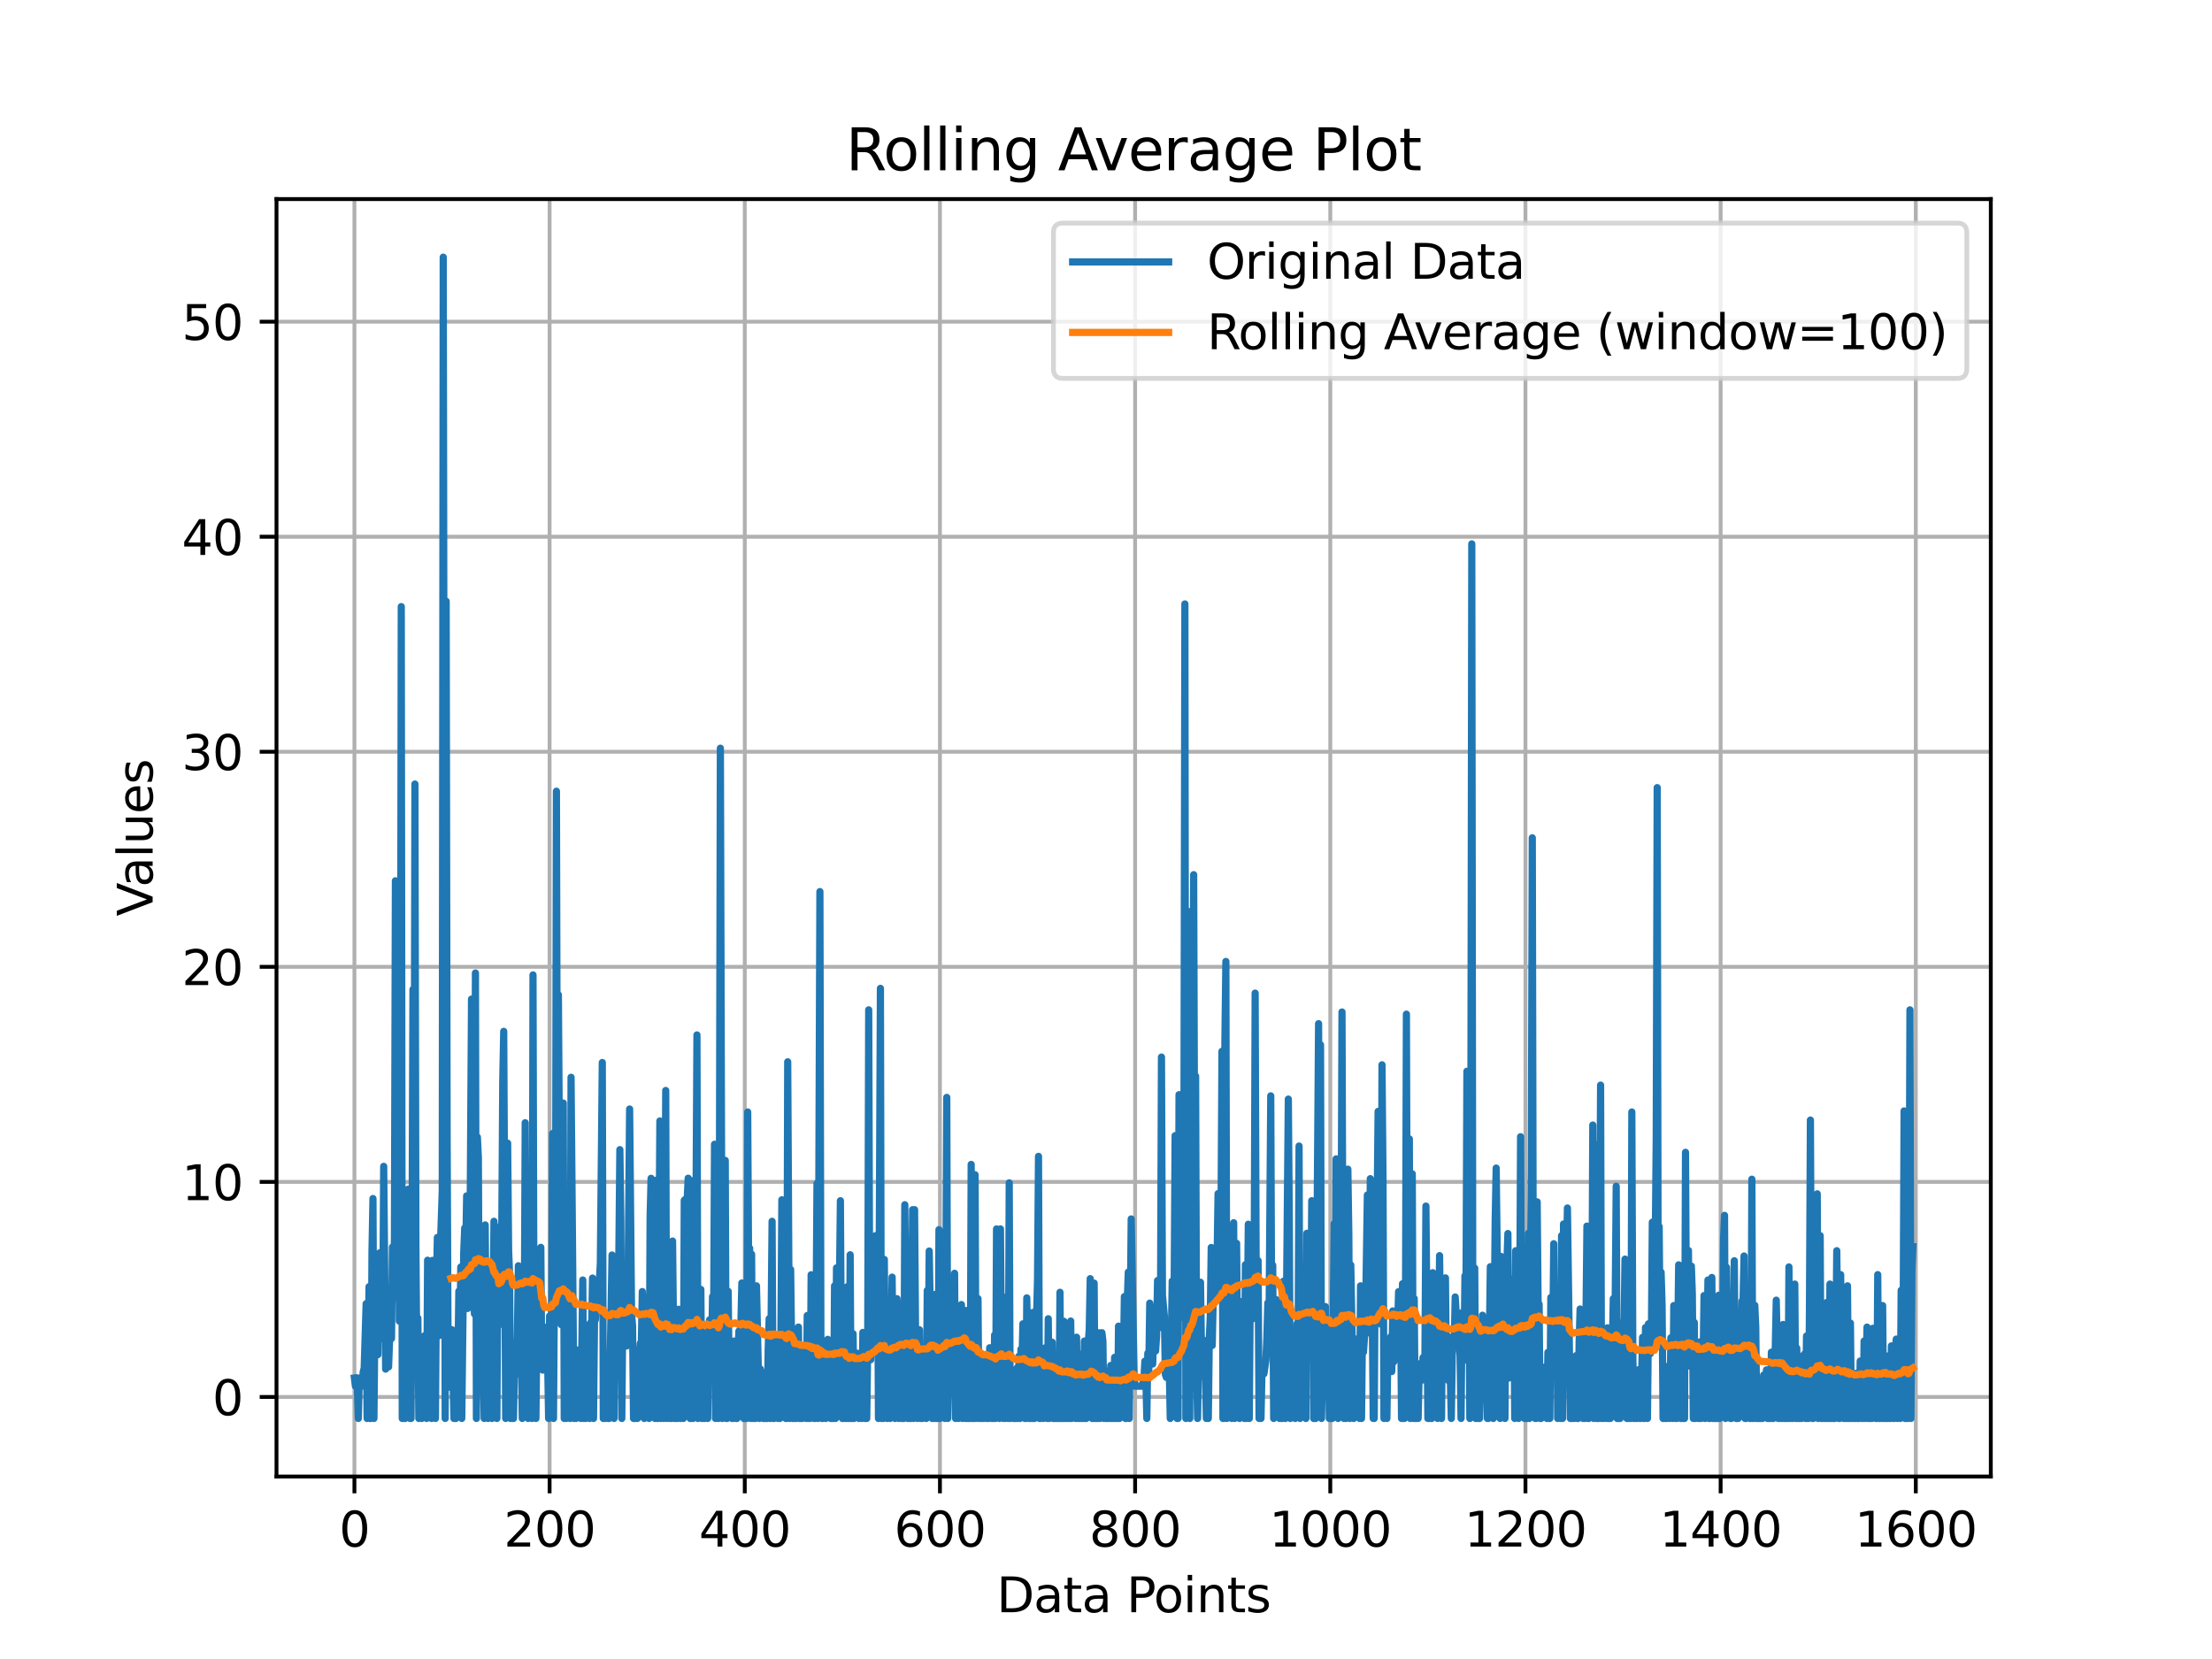 <?xml version="1.0" encoding="utf-8" standalone="no"?>
<!DOCTYPE svg PUBLIC "-//W3C//DTD SVG 1.1//EN"
  "http://www.w3.org/Graphics/SVG/1.1/DTD/svg11.dtd">
<svg xmlns:xlink="http://www.w3.org/1999/xlink" width="460.8pt" height="345.6pt" viewBox="0 0 460.8 345.6" xmlns="http://www.w3.org/2000/svg" version="1.1">
 <defs>
  <style type="text/css">*{stroke-linejoin: round; stroke-linecap: butt}</style>
 </defs>
 <g id="figure_1">
  <g id="patch_1">
   <path d="M 0 345.6 
L 460.8 345.6 
L 460.8 0 
L 0 0 
z
" style="fill: #ffffff"/>
  </g>
  <g id="axes_1">
   <g id="patch_2">
    <path d="M 57.6 307.584 
L 414.72 307.584 
L 414.72 41.472 
L 57.6 41.472 
z
" style="fill: #ffffff"/>
   </g>
   <g id="matplotlib.axis_1">
    <g id="xtick_1">
     <g id="line2d_1">
      <path d="M 73.833 307.584 
L 73.833 41.472 
" clip-path="url(#p1773d9e176)" style="fill: none; stroke: #b0b0b0; stroke-width: 0.8; stroke-linecap: square"/>
     </g>
     <g id="line2d_2">
      <defs>
       <path id="m68a8d41f37" d="M 0 0 
L 0 3.5 
" style="stroke: #000000; stroke-width: 0.8"/>
      </defs>
      <g>
       <use xlink:href="#m68a8d41f37" x="73.833" y="307.584" style="stroke: #000000; stroke-width: 0.8"/>
      </g>
     </g>
     <g id="text_1">
      <!-- 0 -->
      <g transform="translate(70.651 322.182) scale(0.1 -0.1)">
       <defs>
        <path id="DejaVuSans-30" d="M 2034 4250 
Q 1547 4250 1301 3770 
Q 1056 3291 1056 2328 
Q 1056 1369 1301 889 
Q 1547 409 2034 409 
Q 2525 409 2770 889 
Q 3016 1369 3016 2328 
Q 3016 3291 2770 3770 
Q 2525 4250 2034 4250 
z
M 2034 4750 
Q 2819 4750 3233 4129 
Q 3647 3509 3647 2328 
Q 3647 1150 3233 529 
Q 2819 -91 2034 -91 
Q 1250 -91 836 529 
Q 422 1150 422 2328 
Q 422 3509 836 4129 
Q 1250 4750 2034 4750 
z
" transform="scale(0.016)"/>
       </defs>
       <use xlink:href="#DejaVuSans-30"/>
      </g>
     </g>
    </g>
    <g id="xtick_2">
     <g id="line2d_3">
      <path d="M 114.491 307.584 
L 114.491 41.472 
" clip-path="url(#p1773d9e176)" style="fill: none; stroke: #b0b0b0; stroke-width: 0.8; stroke-linecap: square"/>
     </g>
     <g id="line2d_4">
      <g>
       <use xlink:href="#m68a8d41f37" x="114.491" y="307.584" style="stroke: #000000; stroke-width: 0.8"/>
      </g>
     </g>
     <g id="text_2">
      <!-- 200 -->
      <g transform="translate(104.947 322.182) scale(0.1 -0.1)">
       <defs>
        <path id="DejaVuSans-32" d="M 1228 531 
L 3431 531 
L 3431 0 
L 469 0 
L 469 531 
Q 828 903 1448 1529 
Q 2069 2156 2228 2338 
Q 2531 2678 2651 2914 
Q 2772 3150 2772 3378 
Q 2772 3750 2511 3984 
Q 2250 4219 1831 4219 
Q 1534 4219 1204 4116 
Q 875 4013 500 3803 
L 500 4441 
Q 881 4594 1212 4672 
Q 1544 4750 1819 4750 
Q 2544 4750 2975 4387 
Q 3406 4025 3406 3419 
Q 3406 3131 3298 2873 
Q 3191 2616 2906 2266 
Q 2828 2175 2409 1742 
Q 1991 1309 1228 531 
z
" transform="scale(0.016)"/>
       </defs>
       <use xlink:href="#DejaVuSans-32"/>
       <use xlink:href="#DejaVuSans-30" x="63.623"/>
       <use xlink:href="#DejaVuSans-30" x="127.246"/>
      </g>
     </g>
    </g>
    <g id="xtick_3">
     <g id="line2d_5">
      <path d="M 155.149 307.584 
L 155.149 41.472 
" clip-path="url(#p1773d9e176)" style="fill: none; stroke: #b0b0b0; stroke-width: 0.8; stroke-linecap: square"/>
     </g>
     <g id="line2d_6">
      <g>
       <use xlink:href="#m68a8d41f37" x="155.149" y="307.584" style="stroke: #000000; stroke-width: 0.8"/>
      </g>
     </g>
     <g id="text_3">
      <!-- 400 -->
      <g transform="translate(145.605 322.182) scale(0.1 -0.1)">
       <defs>
        <path id="DejaVuSans-34" d="M 2419 4116 
L 825 1625 
L 2419 1625 
L 2419 4116 
z
M 2253 4666 
L 3047 4666 
L 3047 1625 
L 3713 1625 
L 3713 1100 
L 3047 1100 
L 3047 0 
L 2419 0 
L 2419 1100 
L 313 1100 
L 313 1709 
L 2253 4666 
z
" transform="scale(0.016)"/>
       </defs>
       <use xlink:href="#DejaVuSans-34"/>
       <use xlink:href="#DejaVuSans-30" x="63.623"/>
       <use xlink:href="#DejaVuSans-30" x="127.246"/>
      </g>
     </g>
    </g>
    <g id="xtick_4">
     <g id="line2d_7">
      <path d="M 195.807 307.584 
L 195.807 41.472 
" clip-path="url(#p1773d9e176)" style="fill: none; stroke: #b0b0b0; stroke-width: 0.8; stroke-linecap: square"/>
     </g>
     <g id="line2d_8">
      <g>
       <use xlink:href="#m68a8d41f37" x="195.807" y="307.584" style="stroke: #000000; stroke-width: 0.8"/>
      </g>
     </g>
     <g id="text_4">
      <!-- 600 -->
      <g transform="translate(186.263 322.182) scale(0.1 -0.1)">
       <defs>
        <path id="DejaVuSans-36" d="M 2113 2584 
Q 1688 2584 1439 2293 
Q 1191 2003 1191 1497 
Q 1191 994 1439 701 
Q 1688 409 2113 409 
Q 2538 409 2786 701 
Q 3034 994 3034 1497 
Q 3034 2003 2786 2293 
Q 2538 2584 2113 2584 
z
M 3366 4563 
L 3366 3988 
Q 3128 4100 2886 4159 
Q 2644 4219 2406 4219 
Q 1781 4219 1451 3797 
Q 1122 3375 1075 2522 
Q 1259 2794 1537 2939 
Q 1816 3084 2150 3084 
Q 2853 3084 3261 2657 
Q 3669 2231 3669 1497 
Q 3669 778 3244 343 
Q 2819 -91 2113 -91 
Q 1303 -91 875 529 
Q 447 1150 447 2328 
Q 447 3434 972 4092 
Q 1497 4750 2381 4750 
Q 2619 4750 2861 4703 
Q 3103 4656 3366 4563 
z
" transform="scale(0.016)"/>
       </defs>
       <use xlink:href="#DejaVuSans-36"/>
       <use xlink:href="#DejaVuSans-30" x="63.623"/>
       <use xlink:href="#DejaVuSans-30" x="127.246"/>
      </g>
     </g>
    </g>
    <g id="xtick_5">
     <g id="line2d_9">
      <path d="M 236.465 307.584 
L 236.465 41.472 
" clip-path="url(#p1773d9e176)" style="fill: none; stroke: #b0b0b0; stroke-width: 0.8; stroke-linecap: square"/>
     </g>
     <g id="line2d_10">
      <g>
       <use xlink:href="#m68a8d41f37" x="236.465" y="307.584" style="stroke: #000000; stroke-width: 0.8"/>
      </g>
     </g>
     <g id="text_5">
      <!-- 800 -->
      <g transform="translate(226.921 322.182) scale(0.1 -0.1)">
       <defs>
        <path id="DejaVuSans-38" d="M 2034 2216 
Q 1584 2216 1326 1975 
Q 1069 1734 1069 1313 
Q 1069 891 1326 650 
Q 1584 409 2034 409 
Q 2484 409 2743 651 
Q 3003 894 3003 1313 
Q 3003 1734 2745 1975 
Q 2488 2216 2034 2216 
z
M 1403 2484 
Q 997 2584 770 2862 
Q 544 3141 544 3541 
Q 544 4100 942 4425 
Q 1341 4750 2034 4750 
Q 2731 4750 3128 4425 
Q 3525 4100 3525 3541 
Q 3525 3141 3298 2862 
Q 3072 2584 2669 2484 
Q 3125 2378 3379 2068 
Q 3634 1759 3634 1313 
Q 3634 634 3220 271 
Q 2806 -91 2034 -91 
Q 1263 -91 848 271 
Q 434 634 434 1313 
Q 434 1759 690 2068 
Q 947 2378 1403 2484 
z
M 1172 3481 
Q 1172 3119 1398 2916 
Q 1625 2713 2034 2713 
Q 2441 2713 2670 2916 
Q 2900 3119 2900 3481 
Q 2900 3844 2670 4047 
Q 2441 4250 2034 4250 
Q 1625 4250 1398 4047 
Q 1172 3844 1172 3481 
z
" transform="scale(0.016)"/>
       </defs>
       <use xlink:href="#DejaVuSans-38"/>
       <use xlink:href="#DejaVuSans-30" x="63.623"/>
       <use xlink:href="#DejaVuSans-30" x="127.246"/>
      </g>
     </g>
    </g>
    <g id="xtick_6">
     <g id="line2d_11">
      <path d="M 277.123 307.584 
L 277.123 41.472 
" clip-path="url(#p1773d9e176)" style="fill: none; stroke: #b0b0b0; stroke-width: 0.8; stroke-linecap: square"/>
     </g>
     <g id="line2d_12">
      <g>
       <use xlink:href="#m68a8d41f37" x="277.123" y="307.584" style="stroke: #000000; stroke-width: 0.8"/>
      </g>
     </g>
     <g id="text_6">
      <!-- 1000 -->
      <g transform="translate(264.398 322.182) scale(0.1 -0.1)">
       <defs>
        <path id="DejaVuSans-31" d="M 794 531 
L 1825 531 
L 1825 4091 
L 703 3866 
L 703 4441 
L 1819 4666 
L 2450 4666 
L 2450 531 
L 3481 531 
L 3481 0 
L 794 0 
L 794 531 
z
" transform="scale(0.016)"/>
       </defs>
       <use xlink:href="#DejaVuSans-31"/>
       <use xlink:href="#DejaVuSans-30" x="63.623"/>
       <use xlink:href="#DejaVuSans-30" x="127.246"/>
       <use xlink:href="#DejaVuSans-30" x="190.869"/>
      </g>
     </g>
    </g>
    <g id="xtick_7">
     <g id="line2d_13">
      <path d="M 317.781 307.584 
L 317.781 41.472 
" clip-path="url(#p1773d9e176)" style="fill: none; stroke: #b0b0b0; stroke-width: 0.8; stroke-linecap: square"/>
     </g>
     <g id="line2d_14">
      <g>
       <use xlink:href="#m68a8d41f37" x="317.781" y="307.584" style="stroke: #000000; stroke-width: 0.8"/>
      </g>
     </g>
     <g id="text_7">
      <!-- 1200 -->
      <g transform="translate(305.056 322.182) scale(0.1 -0.1)">
       <use xlink:href="#DejaVuSans-31"/>
       <use xlink:href="#DejaVuSans-32" x="63.623"/>
       <use xlink:href="#DejaVuSans-30" x="127.246"/>
       <use xlink:href="#DejaVuSans-30" x="190.869"/>
      </g>
     </g>
    </g>
    <g id="xtick_8">
     <g id="line2d_15">
      <path d="M 358.439 307.584 
L 358.439 41.472 
" clip-path="url(#p1773d9e176)" style="fill: none; stroke: #b0b0b0; stroke-width: 0.8; stroke-linecap: square"/>
     </g>
     <g id="line2d_16">
      <g>
       <use xlink:href="#m68a8d41f37" x="358.439" y="307.584" style="stroke: #000000; stroke-width: 0.8"/>
      </g>
     </g>
     <g id="text_8">
      <!-- 1400 -->
      <g transform="translate(345.714 322.182) scale(0.1 -0.1)">
       <use xlink:href="#DejaVuSans-31"/>
       <use xlink:href="#DejaVuSans-34" x="63.623"/>
       <use xlink:href="#DejaVuSans-30" x="127.246"/>
       <use xlink:href="#DejaVuSans-30" x="190.869"/>
      </g>
     </g>
    </g>
    <g id="xtick_9">
     <g id="line2d_17">
      <path d="M 399.097 307.584 
L 399.097 41.472 
" clip-path="url(#p1773d9e176)" style="fill: none; stroke: #b0b0b0; stroke-width: 0.8; stroke-linecap: square"/>
     </g>
     <g id="line2d_18">
      <g>
       <use xlink:href="#m68a8d41f37" x="399.097" y="307.584" style="stroke: #000000; stroke-width: 0.8"/>
      </g>
     </g>
     <g id="text_9">
      <!-- 1600 -->
      <g transform="translate(386.372 322.182) scale(0.1 -0.1)">
       <use xlink:href="#DejaVuSans-31"/>
       <use xlink:href="#DejaVuSans-36" x="63.623"/>
       <use xlink:href="#DejaVuSans-30" x="127.246"/>
       <use xlink:href="#DejaVuSans-30" x="190.869"/>
      </g>
     </g>
    </g>
    <g id="text_10">
     <!-- Data Points -->
     <g transform="translate(207.617 335.861) scale(0.1 -0.1)">
      <defs>
       <path id="DejaVuSans-44" d="M 1259 4147 
L 1259 519 
L 2022 519 
Q 2988 519 3436 956 
Q 3884 1394 3884 2338 
Q 3884 3275 3436 3711 
Q 2988 4147 2022 4147 
L 1259 4147 
z
M 628 4666 
L 1925 4666 
Q 3281 4666 3915 4102 
Q 4550 3538 4550 2338 
Q 4550 1131 3912 565 
Q 3275 0 1925 0 
L 628 0 
L 628 4666 
z
" transform="scale(0.016)"/>
       <path id="DejaVuSans-61" d="M 2194 1759 
Q 1497 1759 1228 1600 
Q 959 1441 959 1056 
Q 959 750 1161 570 
Q 1363 391 1709 391 
Q 2188 391 2477 730 
Q 2766 1069 2766 1631 
L 2766 1759 
L 2194 1759 
z
M 3341 1997 
L 3341 0 
L 2766 0 
L 2766 531 
Q 2569 213 2275 61 
Q 1981 -91 1556 -91 
Q 1019 -91 701 211 
Q 384 513 384 1019 
Q 384 1609 779 1909 
Q 1175 2209 1959 2209 
L 2766 2209 
L 2766 2266 
Q 2766 2663 2505 2880 
Q 2244 3097 1772 3097 
Q 1472 3097 1187 3025 
Q 903 2953 641 2809 
L 641 3341 
Q 956 3463 1253 3523 
Q 1550 3584 1831 3584 
Q 2591 3584 2966 3190 
Q 3341 2797 3341 1997 
z
" transform="scale(0.016)"/>
       <path id="DejaVuSans-74" d="M 1172 4494 
L 1172 3500 
L 2356 3500 
L 2356 3053 
L 1172 3053 
L 1172 1153 
Q 1172 725 1289 603 
Q 1406 481 1766 481 
L 2356 481 
L 2356 0 
L 1766 0 
Q 1100 0 847 248 
Q 594 497 594 1153 
L 594 3053 
L 172 3053 
L 172 3500 
L 594 3500 
L 594 4494 
L 1172 4494 
z
" transform="scale(0.016)"/>
       <path id="DejaVuSans-20" transform="scale(0.016)"/>
       <path id="DejaVuSans-50" d="M 1259 4147 
L 1259 2394 
L 2053 2394 
Q 2494 2394 2734 2622 
Q 2975 2850 2975 3272 
Q 2975 3691 2734 3919 
Q 2494 4147 2053 4147 
L 1259 4147 
z
M 628 4666 
L 2053 4666 
Q 2838 4666 3239 4311 
Q 3641 3956 3641 3272 
Q 3641 2581 3239 2228 
Q 2838 1875 2053 1875 
L 1259 1875 
L 1259 0 
L 628 0 
L 628 4666 
z
" transform="scale(0.016)"/>
       <path id="DejaVuSans-6f" d="M 1959 3097 
Q 1497 3097 1228 2736 
Q 959 2375 959 1747 
Q 959 1119 1226 758 
Q 1494 397 1959 397 
Q 2419 397 2687 759 
Q 2956 1122 2956 1747 
Q 2956 2369 2687 2733 
Q 2419 3097 1959 3097 
z
M 1959 3584 
Q 2709 3584 3137 3096 
Q 3566 2609 3566 1747 
Q 3566 888 3137 398 
Q 2709 -91 1959 -91 
Q 1206 -91 779 398 
Q 353 888 353 1747 
Q 353 2609 779 3096 
Q 1206 3584 1959 3584 
z
" transform="scale(0.016)"/>
       <path id="DejaVuSans-69" d="M 603 3500 
L 1178 3500 
L 1178 0 
L 603 0 
L 603 3500 
z
M 603 4863 
L 1178 4863 
L 1178 4134 
L 603 4134 
L 603 4863 
z
" transform="scale(0.016)"/>
       <path id="DejaVuSans-6e" d="M 3513 2113 
L 3513 0 
L 2938 0 
L 2938 2094 
Q 2938 2591 2744 2837 
Q 2550 3084 2163 3084 
Q 1697 3084 1428 2787 
Q 1159 2491 1159 1978 
L 1159 0 
L 581 0 
L 581 3500 
L 1159 3500 
L 1159 2956 
Q 1366 3272 1645 3428 
Q 1925 3584 2291 3584 
Q 2894 3584 3203 3211 
Q 3513 2838 3513 2113 
z
" transform="scale(0.016)"/>
       <path id="DejaVuSans-73" d="M 2834 3397 
L 2834 2853 
Q 2591 2978 2328 3040 
Q 2066 3103 1784 3103 
Q 1356 3103 1142 2972 
Q 928 2841 928 2578 
Q 928 2378 1081 2264 
Q 1234 2150 1697 2047 
L 1894 2003 
Q 2506 1872 2764 1633 
Q 3022 1394 3022 966 
Q 3022 478 2636 193 
Q 2250 -91 1575 -91 
Q 1294 -91 989 -36 
Q 684 19 347 128 
L 347 722 
Q 666 556 975 473 
Q 1284 391 1588 391 
Q 1994 391 2212 530 
Q 2431 669 2431 922 
Q 2431 1156 2273 1281 
Q 2116 1406 1581 1522 
L 1381 1569 
Q 847 1681 609 1914 
Q 372 2147 372 2553 
Q 372 3047 722 3315 
Q 1072 3584 1716 3584 
Q 2034 3584 2315 3537 
Q 2597 3491 2834 3397 
z
" transform="scale(0.016)"/>
      </defs>
      <use xlink:href="#DejaVuSans-44"/>
      <use xlink:href="#DejaVuSans-61" x="77.002"/>
      <use xlink:href="#DejaVuSans-74" x="138.281"/>
      <use xlink:href="#DejaVuSans-61" x="177.49"/>
      <use xlink:href="#DejaVuSans-20" x="238.77"/>
      <use xlink:href="#DejaVuSans-50" x="270.557"/>
      <use xlink:href="#DejaVuSans-6f" x="327.234"/>
      <use xlink:href="#DejaVuSans-69" x="388.416"/>
      <use xlink:href="#DejaVuSans-6e" x="416.199"/>
      <use xlink:href="#DejaVuSans-74" x="479.578"/>
      <use xlink:href="#DejaVuSans-73" x="518.787"/>
     </g>
    </g>
   </g>
   <g id="matplotlib.axis_2">
    <g id="ytick_1">
     <g id="line2d_19">
      <path d="M 57.6 291.008 
L 414.72 291.008 
" clip-path="url(#p1773d9e176)" style="fill: none; stroke: #b0b0b0; stroke-width: 0.8; stroke-linecap: square"/>
     </g>
     <g id="line2d_20">
      <defs>
       <path id="m7c1ec0ee96" d="M 0 0 
L -3.5 0 
" style="stroke: #000000; stroke-width: 0.8"/>
      </defs>
      <g>
       <use xlink:href="#m7c1ec0ee96" x="57.6" y="291.008" style="stroke: #000000; stroke-width: 0.8"/>
      </g>
     </g>
     <g id="text_11">
      <!-- 0 -->
      <g transform="translate(44.237 294.807) scale(0.1 -0.1)">
       <use xlink:href="#DejaVuSans-30"/>
      </g>
     </g>
    </g>
    <g id="ytick_2">
     <g id="line2d_21">
      <path d="M 57.6 246.208 
L 414.72 246.208 
" clip-path="url(#p1773d9e176)" style="fill: none; stroke: #b0b0b0; stroke-width: 0.8; stroke-linecap: square"/>
     </g>
     <g id="line2d_22">
      <g>
       <use xlink:href="#m7c1ec0ee96" x="57.6" y="246.208" style="stroke: #000000; stroke-width: 0.8"/>
      </g>
     </g>
     <g id="text_12">
      <!-- 10 -->
      <g transform="translate(37.875 250.007) scale(0.1 -0.1)">
       <use xlink:href="#DejaVuSans-31"/>
       <use xlink:href="#DejaVuSans-30" x="63.623"/>
      </g>
     </g>
    </g>
    <g id="ytick_3">
     <g id="line2d_23">
      <path d="M 57.6 201.408 
L 414.72 201.408 
" clip-path="url(#p1773d9e176)" style="fill: none; stroke: #b0b0b0; stroke-width: 0.8; stroke-linecap: square"/>
     </g>
     <g id="line2d_24">
      <g>
       <use xlink:href="#m7c1ec0ee96" x="57.6" y="201.408" style="stroke: #000000; stroke-width: 0.8"/>
      </g>
     </g>
     <g id="text_13">
      <!-- 20 -->
      <g transform="translate(37.875 205.207) scale(0.1 -0.1)">
       <use xlink:href="#DejaVuSans-32"/>
       <use xlink:href="#DejaVuSans-30" x="63.623"/>
      </g>
     </g>
    </g>
    <g id="ytick_4">
     <g id="line2d_25">
      <path d="M 57.6 156.608 
L 414.72 156.608 
" clip-path="url(#p1773d9e176)" style="fill: none; stroke: #b0b0b0; stroke-width: 0.8; stroke-linecap: square"/>
     </g>
     <g id="line2d_26">
      <g>
       <use xlink:href="#m7c1ec0ee96" x="57.6" y="156.608" style="stroke: #000000; stroke-width: 0.8"/>
      </g>
     </g>
     <g id="text_14">
      <!-- 30 -->
      <g transform="translate(37.875 160.407) scale(0.1 -0.1)">
       <defs>
        <path id="DejaVuSans-33" d="M 2597 2516 
Q 3050 2419 3304 2112 
Q 3559 1806 3559 1356 
Q 3559 666 3084 287 
Q 2609 -91 1734 -91 
Q 1441 -91 1130 -33 
Q 819 25 488 141 
L 488 750 
Q 750 597 1062 519 
Q 1375 441 1716 441 
Q 2309 441 2620 675 
Q 2931 909 2931 1356 
Q 2931 1769 2642 2001 
Q 2353 2234 1838 2234 
L 1294 2234 
L 1294 2753 
L 1863 2753 
Q 2328 2753 2575 2939 
Q 2822 3125 2822 3475 
Q 2822 3834 2567 4026 
Q 2313 4219 1838 4219 
Q 1578 4219 1281 4162 
Q 984 4106 628 3988 
L 628 4550 
Q 988 4650 1302 4700 
Q 1616 4750 1894 4750 
Q 2613 4750 3031 4423 
Q 3450 4097 3450 3541 
Q 3450 3153 3228 2886 
Q 3006 2619 2597 2516 
z
" transform="scale(0.016)"/>
       </defs>
       <use xlink:href="#DejaVuSans-33"/>
       <use xlink:href="#DejaVuSans-30" x="63.623"/>
      </g>
     </g>
    </g>
    <g id="ytick_5">
     <g id="line2d_27">
      <path d="M 57.6 111.808 
L 414.72 111.808 
" clip-path="url(#p1773d9e176)" style="fill: none; stroke: #b0b0b0; stroke-width: 0.8; stroke-linecap: square"/>
     </g>
     <g id="line2d_28">
      <g>
       <use xlink:href="#m7c1ec0ee96" x="57.6" y="111.808" style="stroke: #000000; stroke-width: 0.8"/>
      </g>
     </g>
     <g id="text_15">
      <!-- 40 -->
      <g transform="translate(37.875 115.607) scale(0.1 -0.1)">
       <use xlink:href="#DejaVuSans-34"/>
       <use xlink:href="#DejaVuSans-30" x="63.623"/>
      </g>
     </g>
    </g>
    <g id="ytick_6">
     <g id="line2d_29">
      <path d="M 57.6 67.008 
L 414.72 67.008 
" clip-path="url(#p1773d9e176)" style="fill: none; stroke: #b0b0b0; stroke-width: 0.8; stroke-linecap: square"/>
     </g>
     <g id="line2d_30">
      <g>
       <use xlink:href="#m7c1ec0ee96" x="57.6" y="67.008" style="stroke: #000000; stroke-width: 0.8"/>
      </g>
     </g>
     <g id="text_16">
      <!-- 50 -->
      <g transform="translate(37.875 70.807) scale(0.1 -0.1)">
       <defs>
        <path id="DejaVuSans-35" d="M 691 4666 
L 3169 4666 
L 3169 4134 
L 1269 4134 
L 1269 2991 
Q 1406 3038 1543 3061 
Q 1681 3084 1819 3084 
Q 2600 3084 3056 2656 
Q 3513 2228 3513 1497 
Q 3513 744 3044 326 
Q 2575 -91 1722 -91 
Q 1428 -91 1123 -41 
Q 819 9 494 109 
L 494 744 
Q 775 591 1075 516 
Q 1375 441 1709 441 
Q 2250 441 2565 725 
Q 2881 1009 2881 1497 
Q 2881 1984 2565 2268 
Q 2250 2553 1709 2553 
Q 1456 2553 1204 2497 
Q 953 2441 691 2322 
L 691 4666 
z
" transform="scale(0.016)"/>
       </defs>
       <use xlink:href="#DejaVuSans-35"/>
       <use xlink:href="#DejaVuSans-30" x="63.623"/>
      </g>
     </g>
    </g>
    <g id="text_17">
     <!-- Values -->
     <g transform="translate(31.795 190.864) rotate(-90) scale(0.1 -0.1)">
      <defs>
       <path id="DejaVuSans-56" d="M 1831 0 
L 50 4666 
L 709 4666 
L 2188 738 
L 3669 4666 
L 4325 4666 
L 2547 0 
L 1831 0 
z
" transform="scale(0.016)"/>
       <path id="DejaVuSans-6c" d="M 603 4863 
L 1178 4863 
L 1178 0 
L 603 0 
L 603 4863 
z
" transform="scale(0.016)"/>
       <path id="DejaVuSans-75" d="M 544 1381 
L 544 3500 
L 1119 3500 
L 1119 1403 
Q 1119 906 1312 657 
Q 1506 409 1894 409 
Q 2359 409 2629 706 
Q 2900 1003 2900 1516 
L 2900 3500 
L 3475 3500 
L 3475 0 
L 2900 0 
L 2900 538 
Q 2691 219 2414 64 
Q 2138 -91 1772 -91 
Q 1169 -91 856 284 
Q 544 659 544 1381 
z
M 1991 3584 
L 1991 3584 
z
" transform="scale(0.016)"/>
       <path id="DejaVuSans-65" d="M 3597 1894 
L 3597 1613 
L 953 1613 
Q 991 1019 1311 708 
Q 1631 397 2203 397 
Q 2534 397 2845 478 
Q 3156 559 3463 722 
L 3463 178 
Q 3153 47 2828 -22 
Q 2503 -91 2169 -91 
Q 1331 -91 842 396 
Q 353 884 353 1716 
Q 353 2575 817 3079 
Q 1281 3584 2069 3584 
Q 2775 3584 3186 3129 
Q 3597 2675 3597 1894 
z
M 3022 2063 
Q 3016 2534 2758 2815 
Q 2500 3097 2075 3097 
Q 1594 3097 1305 2825 
Q 1016 2553 972 2059 
L 3022 2063 
z
" transform="scale(0.016)"/>
      </defs>
      <use xlink:href="#DejaVuSans-56"/>
      <use xlink:href="#DejaVuSans-61" x="60.658"/>
      <use xlink:href="#DejaVuSans-6c" x="121.938"/>
      <use xlink:href="#DejaVuSans-75" x="149.721"/>
      <use xlink:href="#DejaVuSans-65" x="213.1"/>
      <use xlink:href="#DejaVuSans-73" x="274.623"/>
     </g>
    </g>
   </g>
   <g id="line2d_31">
    <path d="M 73.833 287.062 
L 74.036 288.768 
L 74.443 288.768 
L 74.646 295.488 
L 74.849 287.062 
L 75.052 288.768 
L 75.459 288.738 
L 75.662 285.784 
L 75.866 285.022 
L 76.272 271.585 
L 76.476 295.488 
L 76.882 268.032 
L 77.085 295.488 
L 77.289 295.488 
L 77.492 260.561 
L 77.695 249.68 
L 77.899 295.488 
L 78.102 275.238 
L 78.305 271.852 
L 78.508 280.144 
L 78.712 282.203 
L 78.915 262.959 
L 79.118 260.967 
L 79.322 274.267 
L 79.525 278.884 
L 79.728 275.308 
L 79.931 242.972 
L 80.338 285.211 
L 80.541 284.444 
L 80.745 282.851 
L 80.948 284.754 
L 81.354 273.921 
L 81.558 278.841 
L 81.761 259.772 
L 81.964 270.382 
L 82.168 257.909 
L 82.371 183.488 
L 82.574 185.728 
L 82.777 260.043 
L 82.981 217.648 
L 83.184 275.213 
L 83.387 258.324 
L 83.591 126.368 
L 83.794 295.488 
L 83.997 257.505 
L 84.201 295.488 
L 84.404 295.488 
L 84.607 265.577 
L 84.81 261.874 
L 85.014 247.741 
L 85.217 266.151 
L 85.42 295.488 
L 85.624 295.488 
L 85.827 260.587 
L 86.03 206.112 
L 86.233 265.214 
L 86.437 163.328 
L 86.64 259.248 
L 86.843 285.449 
L 87.047 274.582 
L 87.25 295.488 
L 87.453 282.727 
L 87.656 279.228 
L 87.86 295.488 
L 88.063 281.844 
L 88.266 285.678 
L 88.47 278.237 
L 88.673 281.96 
L 88.876 295.488 
L 89.079 262.528 
L 89.283 264.051 
L 89.486 280.685 
L 89.689 283.967 
L 89.893 295.488 
L 90.096 262.56 
L 90.299 282.732 
L 90.503 268.858 
L 90.706 295.488 
L 90.909 268.372 
L 91.112 257.782 
L 91.316 277.248 
L 91.519 278.223 
L 91.722 260.175 
L 92.129 248.089 
L 92.332 53.568 
L 92.739 295.488 
L 92.942 125.248 
L 93.145 237.248 
L 93.349 282.969 
L 93.552 288.979 
L 93.958 279.655 
L 94.162 277.007 
L 94.568 295.488 
L 94.975 295.488 
L 95.178 279.451 
L 95.381 285.251 
L 95.585 268.981 
L 95.788 279.689 
L 95.991 263.942 
L 96.195 295.488 
L 96.601 260.955 
L 96.805 255.823 
L 97.008 262.075 
L 97.211 249.121 
L 97.414 272.579 
L 97.618 264.124 
L 97.821 271.776 
L 98.228 208.128 
L 98.431 261.097 
L 98.634 269.812 
L 98.837 273.714 
L 99.041 202.688 
L 99.244 295.488 
L 99.447 236.875 
L 99.651 241.167 
L 99.854 285.433 
L 100.057 283.852 
L 100.26 286.147 
L 100.464 275.05 
L 100.87 295.488 
L 101.074 255.168 
L 101.277 280.497 
L 101.48 281.528 
L 101.683 295.488 
L 101.887 264.688 
L 102.09 278.885 
L 102.293 284.374 
L 102.497 295.488 
L 102.903 254.421 
L 103.513 295.488 
L 103.716 261.088 
L 103.92 276.074 
L 104.123 255.513 
L 104.326 272.698 
L 104.53 256.448 
L 104.733 225.088 
L 104.936 214.848 
L 105.343 295.488 
L 105.749 238.144 
L 105.953 260.488 
L 106.156 265.465 
L 106.359 295.488 
L 106.562 285.957 
L 106.766 295.488 
L 106.969 295.488 
L 107.172 284.662 
L 107.376 280.109 
L 107.579 286.267 
L 107.782 278.186 
L 107.985 263.68 
L 108.189 282.22 
L 108.392 274.51 
L 108.595 280.114 
L 108.799 295.488 
L 109.002 272.341 
L 109.205 279.662 
L 109.409 233.888 
L 109.612 283.609 
L 109.815 272.994 
L 110.018 295.488 
L 110.222 275.577 
L 110.425 280.698 
L 110.628 272.701 
L 110.832 295.488 
L 111.035 203.088 
L 111.238 278.464 
L 111.441 277.516 
L 111.645 295.488 
L 111.848 276.224 
L 112.255 264.428 
L 112.458 278.425 
L 112.661 259.843 
L 112.864 285.189 
L 113.068 285.416 
L 113.271 277.994 
L 113.474 284.338 
L 113.678 276.499 
L 113.881 284.281 
L 114.084 283.494 
L 114.287 295.488 
L 114.491 274.142 
L 114.694 280.817 
L 114.897 283.604 
L 115.101 236.128 
L 115.304 295.488 
L 115.507 265.973 
L 115.711 269.954 
L 115.914 164.821 
L 116.117 244.808 
L 116.32 207.232 
L 116.727 267.612 
L 116.93 275.955 
L 117.134 240.099 
L 117.337 229.782 
L 117.54 295.488 
L 117.743 268.538 
L 117.947 295.488 
L 118.15 268.269 
L 118.353 275.648 
L 118.557 272.628 
L 118.76 295.488 
L 118.963 224.419 
L 119.573 295.488 
L 119.776 284.554 
L 119.98 295.488 
L 120.183 284.554 
L 120.386 281.23 
L 120.589 287.188 
L 120.793 282.384 
L 120.996 295.488 
L 121.403 266.648 
L 121.606 295.488 
L 121.809 275.925 
L 122.013 295.488 
L 122.216 279.51 
L 122.419 284.11 
L 122.622 279.387 
L 122.826 295.488 
L 123.029 275.552 
L 123.232 278.044 
L 123.436 266.245 
L 123.639 295.488 
L 123.842 275.389 
L 124.045 274.871 
L 124.249 269.539 
L 124.452 267.38 
L 124.655 270.545 
L 125.062 263.165 
L 125.468 221.344 
L 125.672 295.488 
L 125.875 285.787 
L 126.078 295.488 
L 126.282 283.198 
L 126.485 282.521 
L 126.688 295.488 
L 126.891 295.488 
L 127.501 261.44 
L 127.908 295.488 
L 128.111 274.466 
L 128.315 280.814 
L 128.518 275.724 
L 128.721 281.836 
L 129.128 239.488 
L 129.331 254.047 
L 129.534 295.488 
L 129.738 273.777 
L 129.941 280.163 
L 130.144 273.268 
L 130.347 270.73 
L 130.551 280.389 
L 130.754 276.454 
L 131.161 231.026 
L 131.567 273.767 
L 131.77 276.109 
L 131.974 295.488 
L 132.38 295.488 
L 132.584 286.537 
L 132.787 295.488 
L 132.99 284.819 
L 133.397 279.8 
L 133.6 280.039 
L 133.803 269.057 
L 134.007 271.892 
L 134.21 295.488 
L 134.413 279.504 
L 134.617 280.048 
L 135.023 274.401 
L 135.226 295.488 
L 135.43 253.568 
L 135.633 245.465 
L 135.836 273.408 
L 136.04 270.808 
L 136.243 245.888 
L 136.446 295.488 
L 136.649 245.888 
L 136.853 295.488 
L 137.056 295.488 
L 137.463 233.515 
L 137.666 295.488 
L 137.869 272.698 
L 138.072 270.362 
L 138.276 295.488 
L 138.479 271.043 
L 138.682 227.168 
L 138.886 295.488 
L 139.089 285.501 
L 139.292 285.288 
L 139.495 295.488 
L 139.699 284.044 
L 139.902 295.488 
L 140.105 258.528 
L 140.512 295.488 
L 140.715 280.351 
L 140.919 295.488 
L 141.122 295.488 
L 141.325 272.743 
L 141.732 295.488 
L 141.935 276.224 
L 142.342 295.488 
L 142.545 250.048 
L 142.748 249.851 
L 142.951 281.6 
L 143.155 249.941 
L 143.358 245.442 
L 143.561 281.14 
L 143.765 295.488 
L 143.968 295.488 
L 144.171 245.959 
L 144.374 295.488 
L 144.578 265.896 
L 144.781 252.555 
L 144.984 252.979 
L 145.188 215.595 
L 145.391 295.488 
L 146.001 268.61 
L 146.204 295.488 
L 146.407 277.568 
L 146.611 295.488 
L 146.814 295.488 
L 147.221 277.596 
L 147.424 295.488 
L 147.627 280.721 
L 147.83 274.933 
L 148.034 281.137 
L 148.237 282.304 
L 148.44 270.103 
L 148.644 279.855 
L 148.847 238.368 
L 149.05 295.488 
L 149.253 276.889 
L 149.457 278.252 
L 149.66 295.488 
L 149.863 249.792 
L 150.067 155.861 
L 150.473 295.488 
L 150.676 267.435 
L 150.88 274.742 
L 151.083 241.728 
L 151.286 295.488 
L 151.49 295.488 
L 151.693 269.008 
L 151.896 287.062 
L 152.099 285.704 
L 152.303 285.514 
L 152.506 295.488 
L 152.709 295.488 
L 152.913 279.361 
L 153.319 295.488 
L 153.523 295.488 
L 153.726 282.74 
L 153.929 277.282 
L 154.132 285.063 
L 154.539 267.271 
L 154.742 275.349 
L 154.946 295.488 
L 155.149 295.488 
L 155.352 273.928 
L 155.555 295.488 
L 155.759 231.648 
L 155.962 266.816 
L 156.165 260.021 
L 156.369 295.488 
L 156.572 261.277 
L 156.775 295.488 
L 156.978 277.496 
L 157.182 295.488 
L 157.385 295.488 
L 157.588 267.861 
L 158.198 295.488 
L 158.401 285.189 
L 158.605 287.099 
L 158.808 285.888 
L 159.011 295.488 
L 159.825 295.488 
L 160.028 281.007 
L 160.231 274.704 
L 160.434 295.488 
L 160.841 254.421 
L 161.044 295.488 
L 161.248 295.488 
L 161.451 280.451 
L 161.654 285.334 
L 161.857 279.258 
L 162.061 295.488 
L 162.264 280.558 
L 162.467 295.488 
L 162.671 279.523 
L 162.874 249.941 
L 163.077 271.639 
L 163.28 279.396 
L 163.484 251.706 
L 163.687 295.488 
L 163.89 295.488 
L 164.094 221.195 
L 164.5 295.488 
L 164.703 264.448 
L 165.11 295.488 
L 165.517 295.488 
L 165.72 285.869 
L 165.923 295.488 
L 166.33 276.452 
L 166.533 295.488 
L 167.143 295.488 
L 167.346 281.444 
L 167.55 284.884 
L 167.753 283.044 
L 167.956 295.488 
L 168.159 274.048 
L 168.363 295.488 
L 168.566 276.336 
L 168.769 295.488 
L 168.973 265.553 
L 169.176 278.863 
L 169.379 270.859 
L 169.582 295.488 
L 169.786 295.488 
L 169.989 277.336 
L 170.192 246.528 
L 170.396 295.488 
L 170.802 185.728 
L 171.005 278.912 
L 171.209 295.488 
L 171.412 295.488 
L 171.615 287.062 
L 171.819 286.415 
L 172.022 295.488 
L 172.429 279.009 
L 172.632 285.659 
L 172.835 282.537 
L 173.038 295.488 
L 173.648 295.488 
L 173.852 267.861 
L 174.055 295.488 
L 174.258 264.128 
L 174.461 280.826 
L 174.665 285.215 
L 175.071 250.128 
L 175.275 284.454 
L 175.478 295.488 
L 175.681 295.488 
L 175.884 278.979 
L 176.088 295.488 
L 176.291 295.488 
L 176.494 268.048 
L 176.698 295.488 
L 176.901 295.488 
L 177.104 261.39 
L 177.307 295.488 
L 177.511 295.488 
L 177.714 277.84 
L 177.917 295.488 
L 178.324 281.83 
L 178.527 287.175 
L 178.731 285.917 
L 178.934 295.488 
L 179.137 281.898 
L 179.34 284.448 
L 179.544 295.488 
L 179.747 277.568 
L 180.154 295.488 
L 180.56 295.488 
L 180.763 279.703 
L 180.967 210.368 
L 181.17 272.64 
L 181.373 283.261 
L 181.78 260.494 
L 181.983 281.395 
L 182.186 277.456 
L 182.39 257.408 
L 182.593 274.142 
L 182.796 257.408 
L 183 295.488 
L 183.406 205.888 
L 183.609 295.488 
L 183.813 266.632 
L 184.016 295.488 
L 184.219 262.368 
L 184.423 285.475 
L 184.626 283.504 
L 184.829 295.488 
L 185.032 281.736 
L 185.439 295.488 
L 185.846 266.048 
L 186.049 284.288 
L 186.252 282.624 
L 186.456 295.488 
L 186.659 277.195 
L 186.862 270.54 
L 187.065 274.601 
L 187.269 295.488 
L 187.472 272.304 
L 187.675 275.879 
L 187.879 295.488 
L 188.285 295.488 
L 188.488 250.968 
L 188.692 272.108 
L 188.895 278.326 
L 189.098 295.488 
L 189.302 271.923 
L 189.505 295.488 
L 189.708 295.488 
L 190.115 251.995 
L 190.318 295.488 
L 190.521 251.995 
L 190.725 277.568 
L 191.131 295.488 
L 191.538 277.011 
L 191.741 295.488 
L 191.944 284.219 
L 192.148 295.488 
L 192.351 282.695 
L 192.554 285.747 
L 192.758 282.088 
L 192.961 295.488 
L 193.164 268.832 
L 193.367 284.288 
L 193.571 260.608 
L 193.977 283.416 
L 194.181 295.488 
L 194.384 270.848 
L 194.587 295.488 
L 194.79 269.653 
L 194.994 295.488 
L 195.4 295.488 
L 195.604 256.164 
L 195.807 295.488 
L 196.01 272.273 
L 196.213 276.763 
L 196.417 271.512 
L 196.62 272.894 
L 196.823 295.488 
L 197.027 272.048 
L 197.23 228.608 
L 197.433 295.488 
L 197.636 284.943 
L 197.84 284.698 
L 198.043 285.845 
L 198.246 284.745 
L 198.45 270.848 
L 198.653 282.037 
L 198.856 265.248 
L 199.06 295.488 
L 199.263 280.196 
L 199.466 279.905 
L 199.669 295.488 
L 199.873 277.21 
L 200.076 279.047 
L 200.279 271.759 
L 200.483 295.488 
L 200.686 274.115 
L 200.889 276.062 
L 201.092 295.488 
L 201.296 273.002 
L 201.499 295.488 
L 202.109 295.488 
L 202.312 242.568 
L 202.515 295.488 
L 202.922 295.488 
L 203.125 244.715 
L 203.329 295.488 
L 203.532 273.368 
L 203.735 270.532 
L 203.938 295.488 
L 204.142 285.821 
L 204.345 295.488 
L 204.548 295.488 
L 204.752 283.643 
L 204.955 295.488 
L 205.158 284.224 
L 205.362 283.077 
L 205.565 295.488 
L 205.971 295.488 
L 206.175 280.759 
L 206.378 283.531 
L 206.581 295.488 
L 206.988 295.488 
L 207.191 278.109 
L 207.394 295.488 
L 207.598 256.008 
L 207.801 258.248 
L 208.208 295.488 
L 208.411 256.008 
L 208.614 281.301 
L 208.817 281.306 
L 209.021 295.488 
L 209.224 276.48 
L 209.427 295.488 
L 209.631 270.195 
L 209.834 278.996 
L 210.037 295.488 
L 210.24 246.412 
L 210.444 295.488 
L 210.647 287.062 
L 210.85 285.455 
L 211.054 295.488 
L 211.664 295.488 
L 211.867 284.979 
L 212.07 295.488 
L 212.273 282.513 
L 212.477 295.488 
L 212.68 281.067 
L 212.883 284.368 
L 213.087 275.772 
L 213.29 282.708 
L 213.493 295.488 
L 213.696 295.488 
L 213.9 270.368 
L 214.306 295.488 
L 214.713 295.488 
L 214.916 273.461 
L 215.119 295.488 
L 215.526 295.488 
L 215.729 273.088 
L 215.933 274.472 
L 216.136 266.511 
L 216.339 240.888 
L 216.542 295.488 
L 216.746 295.488 
L 216.949 283.583 
L 217.152 287.248 
L 217.356 295.488 
L 217.559 284.029 
L 217.762 280.758 
L 218.169 295.488 
L 218.372 274.717 
L 218.575 295.488 
L 218.779 279.976 
L 218.982 281.389 
L 219.185 279.606 
L 219.389 295.488 
L 220.608 295.488 
L 220.812 269.205 
L 221.015 295.488 
L 221.421 295.488 
L 221.625 275.242 
L 221.828 295.488 
L 222.031 295.488 
L 222.235 276.957 
L 222.438 295.488 
L 222.641 276.51 
L 222.844 295.488 
L 223.048 275.196 
L 223.251 295.488 
L 223.454 287.062 
L 223.658 284.822 
L 223.861 286.065 
L 224.064 295.488 
L 224.268 278.564 
L 224.471 295.488 
L 224.674 283.411 
L 224.877 295.488 
L 225.081 295.488 
L 225.284 282.059 
L 225.487 295.488 
L 225.691 295.488 
L 225.894 279.361 
L 226.097 295.488 
L 226.3 295.488 
L 226.504 280.852 
L 226.707 279.724 
L 226.91 276.864 
L 227.114 266.369 
L 227.52 295.488 
L 227.723 295.488 
L 227.927 267.301 
L 228.13 295.488 
L 228.74 295.488 
L 228.943 277.64 
L 229.146 295.488 
L 229.35 277.824 
L 229.553 277.627 
L 229.756 279.415 
L 229.96 295.488 
L 230.163 287.062 
L 230.366 295.488 
L 230.773 295.488 
L 230.976 285.533 
L 231.179 295.488 
L 231.383 284.451 
L 231.586 295.488 
L 231.993 295.488 
L 232.196 282.758 
L 232.399 295.488 
L 232.806 295.488 
L 233.009 276.261 
L 233.212 295.488 
L 233.416 278.491 
L 233.619 276.475 
L 234.025 283.358 
L 234.229 270.102 
L 234.432 295.488 
L 234.635 295.488 
L 234.839 270.988 
L 235.042 265.011 
L 235.245 295.488 
L 235.652 253.924 
L 236.262 287.062 
L 236.465 288.768 
L 237.888 288.768 
L 238.295 287.368 
L 238.498 283.547 
L 238.701 286.747 
L 238.904 295.488 
L 239.108 281.891 
L 239.311 285.662 
L 239.514 271.464 
L 239.718 273.704 
L 239.921 283.238 
L 240.124 284.157 
L 240.531 272.906 
L 240.734 281.423 
L 240.937 278.335 
L 241.141 266.762 
L 241.344 270.301 
L 241.547 276.574 
L 241.75 274.53 
L 241.954 220.208 
L 242.157 269.811 
L 242.564 274.248 
L 242.767 286.333 
L 242.97 286.937 
L 243.174 285.552 
L 243.377 280.191 
L 243.58 285.081 
L 243.783 295.488 
L 244.19 266.877 
L 244.393 281.879 
L 244.597 268.69 
L 244.8 236.576 
L 245.206 295.488 
L 245.41 295.488 
L 245.613 228.039 
L 246.02 274.496 
L 246.223 228.736 
L 246.426 254.904 
L 246.629 241.409 
L 246.833 125.808 
L 247.036 295.488 
L 247.443 201.968 
L 247.646 189.888 
L 247.849 295.488 
L 248.052 200.288 
L 248.256 266.214 
L 248.459 243.573 
L 248.662 182.208 
L 248.866 244.388 
L 249.069 224.181 
L 249.272 284.691 
L 249.476 295.488 
L 249.679 283.661 
L 249.882 282.071 
L 250.085 267.115 
L 250.289 281.301 
L 250.492 286.703 
L 250.695 279.156 
L 251.102 285.098 
L 251.305 295.488 
L 251.508 280.02 
L 251.712 295.488 
L 251.915 278.899 
L 252.118 274.445 
L 252.322 259.872 
L 252.525 280.288 
L 252.728 271.013 
L 252.931 268.598 
L 253.338 270.329 
L 253.541 262.481 
L 253.745 248.652 
L 253.948 266.866 
L 254.151 252.412 
L 254.354 255.362 
L 254.558 219.008 
L 254.761 295.488 
L 254.964 295.488 
L 255.168 217.088 
L 255.371 200.288 
L 255.574 295.488 
L 255.778 285.105 
L 255.981 284.822 
L 256.184 270.848 
L 256.591 295.488 
L 256.794 263.381 
L 256.997 254.722 
L 257.201 295.488 
L 257.607 259.008 
L 257.81 283.541 
L 258.014 280.3 
L 258.217 295.488 
L 258.42 274.122 
L 258.624 279.954 
L 258.827 278.793 
L 259.03 270.964 
L 259.233 295.488 
L 259.437 263.456 
L 259.64 295.488 
L 260.047 255.028 
L 260.25 295.488 
L 260.453 268.888 
L 260.656 261.995 
L 260.86 274.795 
L 261.063 268.765 
L 261.266 266.152 
L 261.47 206.884 
L 261.673 262.552 
L 261.876 266.451 
L 262.08 262.61 
L 262.283 295.488 
L 262.486 285.519 
L 262.689 295.488 
L 262.893 285.403 
L 263.096 286.308 
L 263.299 286.181 
L 263.706 283.381 
L 263.909 278.823 
L 264.112 271.415 
L 264.316 282.03 
L 264.722 228.288 
L 264.926 279.029 
L 265.129 263.568 
L 265.332 295.488 
L 265.535 274.942 
L 265.739 283.947 
L 265.942 270.76 
L 266.145 277.543 
L 266.349 275.385 
L 266.552 295.488 
L 266.755 270.925 
L 266.958 295.488 
L 267.162 295.488 
L 267.365 266.906 
L 267.568 270.452 
L 267.772 295.488 
L 268.382 228.96 
L 268.585 254.641 
L 268.788 295.488 
L 268.991 286.779 
L 269.195 284.024 
L 269.398 277.914 
L 269.805 295.488 
L 270.211 275.738 
L 270.414 282.024 
L 270.618 238.741 
L 270.821 295.488 
L 271.024 272.192 
L 271.228 284.433 
L 271.431 280.278 
L 271.634 266.368 
L 272.041 295.488 
L 272.244 256.91 
L 272.447 275.552 
L 272.651 278.985 
L 272.854 278.881 
L 273.057 276.634 
L 273.26 250.128 
L 273.464 251.625 
L 273.667 295.488 
L 274.074 295.488 
L 274.684 213.248 
L 274.887 265.195 
L 275.09 217.648 
L 275.293 295.488 
L 275.497 285.239 
L 275.7 283.016 
L 275.903 285.362 
L 276.107 272.192 
L 276.31 286.901 
L 276.513 285.171 
L 276.716 276.569 
L 276.92 295.488 
L 277.53 295.488 
L 277.936 254.919 
L 278.139 279.31 
L 278.343 241.408 
L 278.749 295.488 
L 278.953 255.372 
L 279.156 271.673 
L 279.359 263.737 
L 279.562 210.816 
L 279.766 270.176 
L 279.969 295.488 
L 280.172 262.477 
L 280.376 295.488 
L 280.782 243.561 
L 280.986 257.247 
L 281.189 295.488 
L 281.392 263.517 
L 282.002 295.488 
L 282.205 282.326 
L 282.409 283.107 
L 282.612 285.391 
L 282.815 283.674 
L 283.018 278.738 
L 283.222 295.488 
L 283.425 267.861 
L 283.628 295.488 
L 283.832 276.743 
L 284.035 281.663 
L 284.441 275.815 
L 284.848 248.946 
L 285.051 273.801 
L 285.255 277.661 
L 285.458 245.536 
L 285.661 250.895 
L 286.068 295.488 
L 286.271 295.488 
L 286.474 265.005 
L 286.678 273.188 
L 287.084 231.524 
L 287.288 270.59 
L 287.491 251.136 
L 287.694 275.873 
L 287.897 221.817 
L 288.101 245.002 
L 288.304 295.488 
L 288.507 285.266 
L 288.711 286.063 
L 288.914 295.488 
L 289.117 281.444 
L 289.32 284.521 
L 289.524 284.996 
L 289.727 278.438 
L 289.93 285.719 
L 290.134 273.09 
L 290.337 283.71 
L 290.54 280.818 
L 290.743 283.164 
L 290.947 276.579 
L 291.15 276.39 
L 291.353 269.074 
L 291.557 280.805 
L 291.76 271.229 
L 291.963 295.488 
L 292.166 267.429 
L 292.37 295.488 
L 292.573 295.488 
L 292.776 277.288 
L 292.98 211.264 
L 293.183 276.564 
L 293.589 237.248 
L 293.793 295.488 
L 293.996 253.248 
L 294.199 244.53 
L 294.403 295.488 
L 294.606 270.509 
L 294.809 295.488 
L 295.013 295.488 
L 295.216 287.062 
L 295.419 295.488 
L 295.622 287.062 
L 295.826 284.822 
L 296.029 283.939 
L 296.232 287.514 
L 296.436 282.807 
L 296.639 285.331 
L 296.842 282.301 
L 297.045 251.248 
L 297.452 295.488 
L 297.655 295.488 
L 297.859 276.168 
L 298.062 295.488 
L 298.265 295.488 
L 298.468 265.124 
L 298.672 268.614 
L 298.875 284.096 
L 299.078 284.425 
L 299.282 276.44 
L 299.485 295.488 
L 299.891 261.568 
L 300.298 295.488 
L 300.501 270.934 
L 300.705 273.619 
L 300.908 267.499 
L 301.111 266.206 
L 301.315 287.062 
L 301.518 285.147 
L 301.721 287.579 
L 301.924 278.543 
L 302.331 295.488 
L 302.534 282.15 
L 302.738 279.05 
L 302.941 280.123 
L 303.144 270.179 
L 303.347 273.379 
L 303.551 279.474 
L 303.754 277.11 
L 303.957 279.039 
L 304.161 282.494 
L 304.364 295.488 
L 304.567 273.446 
L 304.974 283.373 
L 305.177 265.779 
L 305.38 273.829 
L 305.584 223.168 
L 305.787 271.221 
L 305.99 261.946 
L 306.193 295.488 
L 306.397 244.341 
L 306.6 113.301 
L 306.803 273.018 
L 307.007 269.741 
L 307.21 264.174 
L 307.413 295.488 
L 307.617 295.488 
L 307.82 286.243 
L 308.023 295.488 
L 308.226 295.488 
L 308.43 285.575 
L 308.633 284.838 
L 308.836 273.985 
L 309.04 286.392 
L 309.243 282.469 
L 309.446 283.417 
L 309.649 281.927 
L 309.853 295.488 
L 310.056 295.488 
L 310.463 263.879 
L 310.666 281.062 
L 310.869 283.84 
L 311.072 295.488 
L 311.479 253.924 
L 311.682 243.328 
L 312.089 276.941 
L 312.292 265.883 
L 312.495 295.488 
L 312.699 261.739 
L 312.902 273.275 
L 313.105 262.973 
L 313.309 272.346 
L 313.512 295.488 
L 313.715 264.875 
L 313.919 262.979 
L 314.122 256.967 
L 314.325 287.062 
L 314.528 284.382 
L 314.935 286.635 
L 315.138 283.921 
L 315.342 266.368 
L 315.545 295.488 
L 315.748 260.544 
L 315.951 286.144 
L 316.155 279.798 
L 316.358 295.488 
L 316.561 278.495 
L 316.765 236.8 
L 316.968 283.328 
L 317.374 270.281 
L 317.578 295.488 
L 317.781 259.808 
L 317.984 295.488 
L 318.188 295.488 
L 318.391 256.928 
L 318.594 295.488 
L 319.001 243.744 
L 319.204 174.528 
L 319.407 271.117 
L 319.611 262.523 
L 319.814 295.488 
L 320.017 295.488 
L 320.221 250.368 
L 320.424 272.64 
L 320.627 271.685 
L 320.83 295.488 
L 321.034 295.488 
L 321.237 286.735 
L 321.44 285.342 
L 321.644 285.567 
L 321.847 284.771 
L 322.05 286.587 
L 322.253 295.488 
L 322.457 281.724 
L 322.66 295.488 
L 322.863 295.488 
L 323.067 270.288 
L 323.27 286.893 
L 323.473 278.53 
L 323.676 259.088 
L 323.88 283.106 
L 324.286 268.481 
L 324.49 295.488 
L 324.693 271.335 
L 324.896 277.981 
L 325.099 295.488 
L 325.303 257.408 
L 325.506 295.488 
L 325.709 254.981 
L 325.913 271.061 
L 326.116 274.903 
L 326.523 251.648 
L 327.132 295.488 
L 327.539 295.488 
L 327.742 285.735 
L 327.946 295.488 
L 328.149 284.158 
L 328.352 282.388 
L 328.555 295.488 
L 328.759 295.488 
L 328.962 279.606 
L 329.165 272.69 
L 329.369 273.167 
L 329.775 295.488 
L 329.978 278.65 
L 330.182 295.488 
L 330.588 255.417 
L 330.792 295.488 
L 330.995 295.488 
L 331.198 274.415 
L 331.401 267.497 
L 331.605 276.319 
L 331.808 234.368 
L 332.011 295.488 
L 332.215 238.368 
L 332.418 258.528 
L 332.621 295.488 
L 333.028 295.488 
L 333.434 226.048 
L 333.638 295.488 
L 333.841 286.018 
L 334.044 295.488 
L 334.248 284.502 
L 334.451 282.328 
L 334.654 295.488 
L 334.857 276.608 
L 335.061 295.488 
L 335.467 295.488 
L 335.671 283.238 
L 335.874 281.273 
L 336.077 270.528 
L 336.28 284.579 
L 336.484 270.102 
L 336.687 247.104 
L 336.89 295.488 
L 337.5 295.488 
L 337.703 275.577 
L 337.907 277.32 
L 338.11 284.682 
L 338.313 277.338 
L 338.517 262.295 
L 338.72 275.09 
L 338.923 295.488 
L 339.127 295.488 
L 339.33 275.328 
L 339.533 295.488 
L 339.736 295.488 
L 339.94 231.648 
L 340.143 281.775 
L 340.346 295.488 
L 340.55 287.062 
L 340.753 295.488 
L 340.956 295.488 
L 341.159 285.889 
L 341.363 285.325 
L 341.566 295.488 
L 341.769 295.488 
L 342.176 278.597 
L 342.379 295.488 
L 342.582 295.488 
L 342.786 276.55 
L 343.192 295.488 
L 343.396 275.776 
L 343.599 281.962 
L 343.802 281.977 
L 344.005 279.557 
L 344.209 254.608 
L 344.412 278.781 
L 344.615 281.164 
L 345.022 237.248 
L 345.225 164.075 
L 345.429 272.681 
L 345.632 255.513 
L 345.835 278.359 
L 346.038 265.026 
L 346.242 271.864 
L 346.445 295.488 
L 346.648 295.488 
L 346.852 287.062 
L 347.055 295.488 
L 347.258 295.488 
L 347.461 285.036 
L 347.665 284.487 
L 347.868 295.488 
L 348.071 278.689 
L 348.478 295.488 
L 348.681 271.968 
L 349.088 295.488 
L 349.291 295.488 
L 349.698 263.488 
L 349.901 274.294 
L 350.104 295.488 
L 350.307 295.488 
L 350.511 271.221 
L 350.714 295.488 
L 350.917 295.488 
L 351.121 240.048 
L 351.324 276.128 
L 351.731 260.496 
L 351.934 284.568 
L 352.34 263.755 
L 352.544 269.551 
L 352.747 295.488 
L 352.95 275.477 
L 353.154 295.488 
L 353.357 285.359 
L 353.56 280.891 
L 353.763 295.488 
L 353.967 295.488 
L 354.17 279.529 
L 354.373 295.488 
L 354.577 282.059 
L 354.78 284.62 
L 354.983 269.888 
L 355.186 295.488 
L 355.39 276.821 
L 355.593 282.282 
L 355.796 266.648 
L 356 295.488 
L 356.203 295.488 
L 356.609 266.119 
L 356.813 295.488 
L 357.829 295.488 
L 358.033 269.83 
L 358.236 295.488 
L 358.439 279.385 
L 358.642 277.989 
L 358.846 278.449 
L 359.049 258.155 
L 359.252 253.182 
L 359.456 295.488 
L 359.659 264.004 
L 359.862 287.062 
L 360.065 285.969 
L 360.269 285.808 
L 360.472 295.488 
L 360.675 295.488 
L 360.879 284.249 
L 361.082 280.725 
L 361.285 262.635 
L 361.488 285.888 
L 361.692 295.488 
L 362.098 295.488 
L 362.302 282.437 
L 362.505 283.13 
L 362.708 282.478 
L 362.911 271.021 
L 363.115 270.802 
L 363.318 261.642 
L 363.521 295.488 
L 363.725 295.488 
L 363.928 278.886 
L 364.335 268.105 
L 364.538 295.488 
L 364.741 295.488 
L 364.944 245.648 
L 365.148 295.488 
L 365.351 295.488 
L 365.554 271.923 
L 365.758 276.398 
L 365.961 295.488 
L 367.181 295.488 
L 367.384 286.453 
L 367.587 286.573 
L 367.79 287.648 
L 367.994 285.37 
L 368.197 295.488 
L 368.807 295.488 
L 369.01 281.683 
L 369.213 295.488 
L 369.417 295.488 
L 369.62 282.626 
L 369.823 280.745 
L 370.027 270.849 
L 370.23 280.513 
L 370.433 295.488 
L 370.637 280.274 
L 370.84 295.488 
L 371.043 279.732 
L 371.246 295.488 
L 371.45 275.912 
L 371.653 295.488 
L 372.466 295.488 
L 372.669 263.924 
L 372.873 295.488 
L 373.076 281.307 
L 373.279 295.488 
L 373.483 295.488 
L 373.889 267.488 
L 374.092 295.488 
L 374.296 280.83 
L 374.499 295.488 
L 374.906 295.488 
L 375.109 284.502 
L 375.312 295.488 
L 375.515 282.464 
L 375.719 282.864 
L 375.922 282.046 
L 376.125 295.488 
L 376.329 278.315 
L 376.532 295.488 
L 376.735 295.488 
L 376.939 273.387 
L 377.142 233.328 
L 377.345 276.946 
L 377.548 295.488 
L 377.752 295.488 
L 377.955 278.689 
L 378.158 273.318 
L 378.362 263.83 
L 378.565 248.697 
L 378.768 295.488 
L 379.175 257.408 
L 379.378 295.488 
L 379.581 285.62 
L 379.785 295.488 
L 379.988 283.959 
L 380.191 295.488 
L 380.394 295.488 
L 380.598 271.296 
L 380.801 295.488 
L 381.004 295.488 
L 381.208 267.488 
L 381.411 295.488 
L 381.614 281.793 
L 381.817 295.488 
L 382.224 295.488 
L 382.427 282.059 
L 382.631 260.544 
L 383.037 295.488 
L 383.241 295.488 
L 383.444 265.528 
L 383.647 283.599 
L 383.85 276.093 
L 384.054 295.488 
L 384.257 274.739 
L 384.46 295.488 
L 384.664 295.488 
L 384.867 267.861 
L 385.07 295.488 
L 385.273 295.488 
L 385.477 275.62 
L 385.68 295.488 
L 385.883 286.072 
L 386.087 295.488 
L 386.493 295.488 
L 386.696 286.072 
L 386.9 295.488 
L 387.306 295.488 
L 387.51 283.528 
L 387.713 285.575 
L 387.916 295.488 
L 388.119 295.488 
L 388.323 279.361 
L 388.526 295.488 
L 388.933 276.457 
L 389.136 295.488 
L 389.543 295.488 
L 389.746 280.146 
L 389.949 295.488 
L 390.152 276.707 
L 390.356 286.983 
L 390.559 279.816 
L 390.762 295.488 
L 390.966 295.488 
L 391.169 265.528 
L 391.372 295.488 
L 391.575 295.488 
L 391.779 277.462 
L 391.982 295.488 
L 392.185 271.968 
L 392.389 295.488 
L 392.592 285.012 
L 392.795 295.488 
L 393.202 295.488 
L 393.405 282.437 
L 393.608 295.488 
L 393.812 295.488 
L 394.015 280.37 
L 394.218 285.991 
L 394.421 295.488 
L 394.625 295.488 
L 394.828 281.2 
L 395.031 278.954 
L 395.235 295.488 
L 395.438 282.335 
L 395.641 279.096 
L 395.844 295.488 
L 396.048 268.795 
L 396.251 276.278 
L 396.454 277.625 
L 396.658 231.424 
L 396.861 295.488 
L 397.471 295.488 
L 397.674 270.101 
L 397.877 210.368 
L 398.081 295.488 
L 398.284 264.576 
L 398.487 259.702 
L 398.487 259.702 
" clip-path="url(#p1773d9e176)" style="fill: none; stroke: #1f77b4; stroke-width: 1.5; stroke-linecap: square"/>
   </g>
   <g id="line2d_32">
    <path d="M 93.958 266.301 
L 94.365 266.166 
L 94.975 266.3 
L 95.788 265.901 
L 95.991 265.682 
L 96.398 265.781 
L 96.601 265.675 
L 97.008 265.089 
L 97.414 264.67 
L 97.618 264.357 
L 97.821 264.469 
L 98.024 264.322 
L 98.228 263.449 
L 98.634 263.287 
L 98.837 263.223 
L 99.041 262.427 
L 99.244 262.753 
L 99.651 262.181 
L 100.057 262.332 
L 100.26 262.763 
L 100.87 262.962 
L 101.074 262.685 
L 101.48 262.663 
L 101.683 262.878 
L 101.887 262.737 
L 102.497 263.444 
L 102.903 265.036 
L 103.107 265.125 
L 103.31 265.704 
L 103.513 265.906 
L 103.716 265.934 
L 103.92 267.431 
L 104.123 267.031 
L 104.326 267.183 
L 104.53 266.793 
L 104.936 265.582 
L 105.139 265.434 
L 105.343 265.911 
L 105.546 265.862 
L 105.953 264.938 
L 106.156 264.987 
L 106.359 265.881 
L 106.562 266.088 
L 106.766 267.41 
L 106.969 267.772 
L 107.782 267.682 
L 108.392 267.32 
L 108.595 267.265 
L 108.799 267.437 
L 109.205 267.183 
L 109.409 266.897 
L 109.612 267.092 
L 109.815 267.015 
L 110.018 267.13 
L 110.222 266.931 
L 110.425 267.113 
L 110.628 267.012 
L 110.832 267.279 
L 111.035 266.355 
L 111.441 266.653 
L 111.645 266.835 
L 111.848 266.815 
L 112.255 267.017 
L 112.458 267.32 
L 112.864 270.49 
L 113.068 270.389 
L 113.271 271.916 
L 113.474 272.387 
L 114.084 272.273 
L 114.287 272.431 
L 114.897 272.238 
L 115.101 271.644 
L 115.304 271.644 
L 115.711 271.357 
L 115.914 270.315 
L 116.32 269.399 
L 116.524 268.904 
L 116.727 268.817 
L 116.93 268.967 
L 117.134 268.81 
L 117.337 268.487 
L 117.54 268.951 
L 117.743 268.91 
L 117.947 269.224 
L 118.15 269.189 
L 118.76 270.584 
L 119.166 269.915 
L 119.37 270.7 
L 119.573 270.7 
L 119.98 271.72 
L 120.793 271.769 
L 120.996 271.845 
L 121.199 271.676 
L 121.606 271.94 
L 122.013 271.884 
L 122.419 272.085 
L 122.826 272.035 
L 123.029 272.05 
L 123.232 272.286 
L 123.436 272.259 
L 123.639 272.459 
L 123.842 272.258 
L 124.045 272.396 
L 124.249 272.33 
L 124.452 272.449 
L 124.655 272.428 
L 124.859 272.526 
L 125.265 273.124 
L 125.468 272.867 
L 125.672 272.867 
L 125.875 273.113 
L 126.078 273.686 
L 126.485 274.084 
L 127.095 274.063 
L 127.501 273.622 
L 128.111 273.711 
L 128.315 273.883 
L 128.518 273.818 
L 128.721 273.891 
L 128.924 273.735 
L 129.128 273.175 
L 129.331 272.992 
L 129.534 273.15 
L 129.738 273.549 
L 130.144 273.517 
L 130.347 273.27 
L 130.754 273.275 
L 130.957 273.016 
L 131.161 272.371 
L 131.364 272.94 
L 131.974 272.879 
L 133.193 273.933 
L 134.007 273.698 
L 134.21 273.81 
L 134.413 273.77 
L 134.617 273.616 
L 135.226 273.693 
L 135.43 273.867 
L 135.633 273.367 
L 136.04 273.45 
L 136.446 274.768 
L 137.056 275.928 
L 137.463 275.791 
L 137.666 276.448 
L 137.869 276.221 
L 138.479 276.267 
L 138.682 275.782 
L 138.886 276.01 
L 139.089 275.91 
L 139.495 276.952 
L 139.902 276.981 
L 140.309 276.533 
L 140.715 276.633 
L 141.122 276.847 
L 141.325 276.62 
L 141.528 276.678 
L 141.732 276.966 
L 141.935 276.774 
L 142.342 276.863 
L 142.748 276.225 
L 142.951 276.247 
L 143.358 275.491 
L 143.561 275.522 
L 143.765 275.814 
L 143.968 275.814 
L 144.171 275.52 
L 144.374 275.726 
L 144.781 275.541 
L 144.984 275.366 
L 145.188 274.858 
L 145.594 275.662 
L 145.797 276.219 
L 146.001 275.95 
L 146.204 276.047 
L 146.407 275.868 
L 146.814 276.121 
L 147.221 275.82 
L 147.83 276.132 
L 148.237 275.976 
L 148.644 275.923 
L 148.847 275.549 
L 149.253 275.81 
L 149.66 276.612 
L 149.863 276.155 
L 150.067 274.976 
L 150.27 274.594 
L 150.473 274.816 
L 150.88 274.727 
L 151.083 274.38 
L 151.693 275.603 
L 152.099 275.831 
L 152.506 275.732 
L 152.913 275.66 
L 153.116 275.58 
L 153.726 275.849 
L 153.929 275.821 
L 154.336 276.008 
L 154.539 275.725 
L 154.742 275.684 
L 155.352 276.024 
L 155.555 276.024 
L 155.759 275.805 
L 155.962 276.019 
L 156.165 275.885 
L 156.572 276.286 
L 156.775 276.286 
L 156.978 276.602 
L 157.588 276.592 
L 157.792 277.025 
L 157.995 276.882 
L 158.401 277.258 
L 158.605 277.174 
L 158.808 277.322 
L 159.011 278.005 
L 159.418 278.105 
L 159.825 278.207 
L 160.028 278.177 
L 160.231 277.969 
L 160.434 278.339 
L 160.638 278.33 
L 160.841 277.919 
L 161.044 278.07 
L 161.248 278.07 
L 161.451 277.92 
L 161.654 278.046 
L 162.061 277.995 
L 162.467 278.145 
L 162.671 277.985 
L 162.874 277.984 
L 163.077 278.202 
L 163.484 278.198 
L 163.687 278.698 
L 163.89 278.842 
L 164.094 278.099 
L 164.297 277.86 
L 164.5 278.355 
L 164.703 278.045 
L 164.907 278.244 
L 165.313 279.098 
L 165.517 279.897 
L 165.72 279.801 
L 166.33 280.063 
L 166.533 280.063 
L 166.736 280.242 
L 168.159 280.311 
L 168.363 280.454 
L 168.566 280.394 
L 168.769 280.648 
L 168.973 280.505 
L 169.176 280.91 
L 169.379 280.664 
L 169.786 281.022 
L 170.192 280.808 
L 170.396 282.204 
L 170.599 282.297 
L 170.802 281.199 
L 171.209 281.521 
L 171.412 282.059 
L 171.819 281.884 
L 172.022 282.149 
L 173.242 282.087 
L 173.648 282.168 
L 173.852 281.891 
L 174.055 282.019 
L 174.461 281.845 
L 174.868 281.94 
L 175.275 281.577 
L 175.478 281.577 
L 175.681 281.793 
L 175.884 281.628 
L 176.291 282.553 
L 176.698 282.633 
L 176.901 282.975 
L 177.104 282.634 
L 177.307 282.814 
L 177.511 282.814 
L 177.714 282.638 
L 178.121 283.008 
L 179.137 282.983 
L 179.95 282.594 
L 180.154 282.594 
L 180.56 282.947 
L 180.763 282.789 
L 180.967 282.134 
L 181.17 282.316 
L 181.373 282.194 
L 181.78 281.719 
L 182.186 281.662 
L 182.39 281.281 
L 182.593 281.217 
L 182.796 280.836 
L 183 280.996 
L 183.203 280.969 
L 183.406 280.312 
L 183.813 280.622 
L 184.016 280.622 
L 184.219 280.291 
L 184.423 280.934 
L 185.032 281.225 
L 185.439 281.249 
L 185.642 281.117 
L 185.846 280.823 
L 186.049 280.807 
L 186.252 280.679 
L 186.659 280.796 
L 187.065 280.338 
L 187.269 280.338 
L 187.472 280.106 
L 187.675 280.051 
L 188.285 280.281 
L 188.692 279.816 
L 189.302 279.9 
L 189.708 280.313 
L 189.911 280.077 
L 190.115 279.642 
L 190.521 279.878 
L 190.725 279.699 
L 190.928 280.057 
L 191.131 281.155 
L 191.334 281.22 
L 191.538 281.036 
L 193.164 280.977 
L 193.367 280.865 
L 193.774 280.32 
L 193.977 280.199 
L 194.181 280.475 
L 194.384 280.229 
L 194.587 280.543 
L 194.79 280.431 
L 194.994 280.534 
L 195.4 281.282 
L 195.604 280.999 
L 195.807 280.999 
L 196.01 280.767 
L 196.213 280.744 
L 196.62 280.279 
L 196.823 280.553 
L 197.027 280.319 
L 197.23 279.65 
L 197.433 279.991 
L 197.84 279.777 
L 198.043 279.858 
L 198.856 279.379 
L 199.06 279.474 
L 199.466 279.302 
L 199.669 279.412 
L 199.873 279.229 
L 200.076 279.244 
L 200.279 279.106 
L 200.483 279.106 
L 200.889 278.698 
L 201.092 278.856 
L 201.296 279.482 
L 202.109 280.459 
L 202.312 280.07 
L 202.515 280.251 
L 202.922 280.845 
L 203.329 280.718 
L 203.532 280.978 
L 203.735 281.625 
L 203.938 281.625 
L 204.142 281.817 
L 204.345 281.817 
L 204.548 282.148 
L 204.752 282.13 
L 204.955 282.25 
L 205.362 282.15 
L 207.191 282.882 
L 207.394 283.091 
L 207.598 282.696 
L 207.801 282.555 
L 208.208 282.571 
L 208.411 282.176 
L 208.614 282.034 
L 209.021 282.571 
L 209.631 282.536 
L 209.834 282.371 
L 210.037 282.371 
L 210.24 282.116 
L 210.444 282.551 
L 210.647 282.466 
L 211.054 282.98 
L 211.867 283.244 
L 213.087 283.134 
L 213.29 283.006 
L 213.696 283.385 
L 214.713 283.899 
L 214.916 283.678 
L 215.119 283.937 
L 215.526 283.937 
L 215.729 283.713 
L 215.933 283.896 
L 216.339 283.292 
L 216.949 283.826 
L 217.152 283.744 
L 217.356 283.978 
L 217.559 284.532 
L 217.762 284.385 
L 218.982 284.595 
L 219.185 284.739 
L 219.389 284.739 
L 219.795 285.047 
L 219.998 285.047 
L 220.608 285.632 
L 220.812 285.369 
L 221.218 285.777 
L 222.031 285.799 
L 222.235 285.614 
L 222.438 285.614 
L 222.641 285.954 
L 222.844 285.954 
L 223.048 285.751 
L 223.251 285.751 
L 223.454 286.174 
L 223.658 286.067 
L 224.064 286.444 
L 224.268 286.275 
L 224.471 286.371 
L 224.877 286.251 
L 225.081 286.369 
L 225.284 286.235 
L 225.691 286.472 
L 225.894 286.31 
L 226.707 286.273 
L 227.317 285.641 
L 227.52 285.815 
L 227.723 285.815 
L 227.927 285.928 
L 228.333 286.481 
L 228.537 286.481 
L 228.74 286.875 
L 228.943 286.839 
L 229.146 286.981 
L 229.35 286.804 
L 229.553 286.815 
L 229.756 286.655 
L 230.163 286.988 
L 230.366 286.988 
L 230.57 287.479 
L 233.009 287.513 
L 233.416 287.652 
L 233.822 287.446 
L 234.229 287.322 
L 234.432 287.469 
L 234.635 287.469 
L 235.042 286.919 
L 235.245 287.139 
L 236.058 286.197 
L 236.465 286.546 
L 236.668 287.024 
L 237.075 286.89 
L 237.481 286.957 
L 237.888 286.937 
L 238.295 287.015 
L 238.498 286.895 
L 238.904 287.015 
L 239.514 286.996 
L 239.921 286.656 
L 240.327 286.361 
L 240.937 285.823 
L 241.141 285.799 
L 241.75 285.148 
L 242.157 284.341 
L 242.36 284.114 
L 244.19 283.79 
L 244.597 283.555 
L 244.8 282.966 
L 245.003 282.794 
L 245.41 282.794 
L 245.816 281.895 
L 246.02 281.685 
L 246.629 280.232 
L 246.833 278.681 
L 247.036 278.839 
L 247.239 278.588 
L 247.646 277.042 
L 247.849 277.042 
L 248.052 276.09 
L 248.256 276.08 
L 248.459 275.56 
L 248.866 273.917 
L 249.069 273.204 
L 249.882 273.377 
L 251.102 272.715 
L 251.305 272.815 
L 251.508 272.66 
L 251.712 272.77 
L 252.118 272.394 
L 252.322 272.038 
L 252.525 272.013 
L 254.354 269.889 
L 254.558 269.378 
L 254.964 269.378 
L 255.371 268.192 
L 255.574 268.192 
L 256.387 268.77 
L 256.591 268.854 
L 256.997 268.26 
L 257.201 268.327 
L 257.404 268.185 
L 257.607 267.888 
L 258.827 267.556 
L 259.03 267.398 
L 259.233 267.398 
L 259.437 267.214 
L 259.843 267.335 
L 260.047 267.148 
L 260.25 267.271 
L 260.656 266.964 
L 260.86 266.983 
L 261.266 266.735 
L 261.47 266.136 
L 262.08 265.838 
L 262.283 266.591 
L 263.096 267.087 
L 263.909 267.039 
L 264.112 266.798 
L 264.519 266.732 
L 264.722 266.196 
L 264.926 266.299 
L 265.332 266.862 
L 265.739 266.541 
L 266.145 267.148 
L 266.349 267.157 
L 266.552 267.825 
L 266.755 267.985 
L 266.958 268.526 
L 267.162 270.222 
L 267.365 269.936 
L 267.568 270.124 
L 267.975 271.874 
L 268.178 271.447 
L 268.382 271.734 
L 268.585 271.618 
L 268.788 272.137 
L 268.991 273.183 
L 269.601 274.141 
L 270.414 274.231 
L 270.618 273.806 
L 270.821 273.893 
L 272.447 273.32 
L 272.651 273.511 
L 273.26 273.369 
L 273.464 273.189 
L 273.87 273.771 
L 274.074 274.239 
L 274.48 274.32 
L 274.684 273.899 
L 274.887 274.361 
L 275.09 273.582 
L 275.293 273.582 
L 275.7 275.091 
L 276.31 274.881 
L 276.513 275.025 
L 276.92 274.966 
L 277.326 275.695 
L 278.139 275.643 
L 278.546 275.062 
L 278.749 275.276 
L 278.953 275.03 
L 279.359 274.886 
L 279.562 274.04 
L 279.969 274.107 
L 280.172 273.994 
L 280.376 274.398 
L 280.782 273.903 
L 280.986 273.856 
L 281.189 274.063 
L 281.392 274.01 
L 281.595 274.111 
L 281.799 274.893 
L 282.205 275.381 
L 282.409 275.586 
L 283.018 275.299 
L 283.222 275.4 
L 283.425 275.215 
L 283.628 275.308 
L 284.035 275.213 
L 284.441 275.258 
L 284.848 274.968 
L 285.051 275.424 
L 285.255 275.41 
L 285.458 275.23 
L 285.661 274.784 
L 286.068 274.919 
L 286.271 275.166 
L 286.678 275.018 
L 287.491 273.533 
L 287.694 273.623 
L 288.101 272.631 
L 288.507 273.197 
L 288.914 274.176 
L 289.32 274.013 
L 289.93 274.014 
L 290.134 273.79 
L 290.743 273.849 
L 290.947 274.227 
L 291.15 274.036 
L 291.76 273.878 
L 291.963 274.169 
L 292.166 274.014 
L 292.37 274.014 
L 292.573 274.4 
L 292.776 274.417 
L 292.98 273.74 
L 293.183 273.717 
L 293.589 273.391 
L 293.793 273.83 
L 294.199 272.898 
L 294.606 272.893 
L 294.809 273.285 
L 295.013 274.107 
L 295.216 274.326 
L 295.419 275.104 
L 295.826 275.016 
L 296.842 275.108 
L 297.249 274.708 
L 297.655 274.708 
L 297.859 274.515 
L 298.062 274.692 
L 298.265 275.098 
L 298.468 274.956 
L 298.672 275.228 
L 298.875 275.307 
L 299.078 275.196 
L 299.688 275.753 
L 299.891 276.26 
L 300.501 276.437 
L 300.705 276.219 
L 300.908 276.181 
L 301.315 276.706 
L 301.518 276.602 
L 301.721 276.843 
L 302.738 276.859 
L 303.347 276.618 
L 303.551 276.458 
L 303.754 276.55 
L 303.957 276.386 
L 304.974 276.767 
L 305.177 276.935 
L 305.38 276.936 
L 305.584 276.391 
L 305.99 276.758 
L 306.193 276.944 
L 306.397 276.433 
L 306.6 274.611 
L 307.21 274.742 
L 307.413 275.382 
L 308.023 276.178 
L 308.43 277.321 
L 309.243 276.974 
L 309.853 277.073 
L 310.056 277.244 
L 310.869 277.108 
L 311.072 277.232 
L 311.276 277.148 
L 311.886 276.493 
L 312.089 276.55 
L 312.292 276.254 
L 312.495 276.534 
L 312.902 275.975 
L 313.105 275.831 
L 313.309 276.442 
L 313.919 276.968 
L 314.122 276.583 
L 314.528 277.319 
L 314.732 277.22 
L 314.935 277.381 
L 315.138 277.266 
L 315.342 276.974 
L 315.545 277.059 
L 315.748 276.709 
L 316.561 276.675 
L 316.765 276.215 
L 317.171 276.141 
L 317.578 276.479 
L 317.781 276.122 
L 317.984 276.122 
L 318.188 276.315 
L 318.391 275.929 
L 318.797 275.985 
L 319.001 275.736 
L 319.204 274.641 
L 319.814 274.368 
L 320.017 274.578 
L 320.627 274.16 
L 321.44 275.008 
L 322.05 274.979 
L 322.253 275.149 
L 322.66 275.08 
L 322.863 275.213 
L 323.067 275.126 
L 323.473 275.277 
L 323.676 275.134 
L 324.083 275.167 
L 324.286 275.061 
L 324.49 275.191 
L 324.693 274.949 
L 324.896 274.995 
L 325.099 275.161 
L 325.303 274.901 
L 325.506 275.198 
L 325.709 275.01 
L 325.913 275.489 
L 326.319 275.543 
L 326.523 275.105 
L 326.726 275.326 
L 326.929 276.942 
L 327.539 277.737 
L 327.946 277.64 
L 330.385 277.326 
L 330.588 277.07 
L 330.995 277.53 
L 331.198 277.436 
L 331.401 277.156 
L 331.605 277.237 
L 331.808 277.042 
L 332.011 277.564 
L 332.418 277.128 
L 332.621 277.424 
L 332.825 277.424 
L 333.028 277.761 
L 333.231 277.697 
L 333.434 277.327 
L 333.638 277.559 
L 333.841 277.464 
L 334.451 278.239 
L 334.654 278.323 
L 334.857 278.246 
L 335.671 278.718 
L 335.874 278.576 
L 336.28 278.66 
L 336.484 278.563 
L 336.687 278.079 
L 336.89 278.249 
L 337.094 278.836 
L 337.703 279.196 
L 337.907 279.015 
L 338.11 279.263 
L 338.313 279.082 
L 338.517 278.75 
L 338.72 278.932 
L 338.923 278.932 
L 339.33 279.495 
L 339.533 280.705 
L 339.736 280.949 
L 340.143 280.503 
L 340.346 280.503 
L 340.753 281.098 
L 340.956 281.336 
L 341.363 281.139 
L 341.973 281.313 
L 342.176 281.251 
L 342.582 281.34 
L 343.192 281.2 
L 343.599 281.206 
L 343.802 281.24 
L 344.005 281.445 
L 344.209 281.16 
L 344.615 281.307 
L 345.022 280.618 
L 345.225 279.479 
L 345.429 279.251 
L 345.632 279.232 
L 345.835 279.061 
L 346.445 279.375 
L 347.258 280.543 
L 347.868 280.329 
L 348.275 280.168 
L 348.478 280.282 
L 349.088 280.067 
L 349.494 280.314 
L 350.104 280.113 
L 350.307 280.281 
L 350.511 280.039 
L 350.714 280.213 
L 350.917 280.613 
L 351.121 280.059 
L 351.527 279.798 
L 351.731 279.728 
L 351.934 279.811 
L 352.137 280.208 
L 352.34 279.891 
L 352.747 280.572 
L 352.95 280.372 
L 353.56 280.412 
L 353.763 281.106 
L 354.78 281.04 
L 354.983 280.784 
L 355.186 280.973 
L 355.796 280.366 
L 356.406 280.727 
L 356.609 280.542 
L 356.813 280.796 
L 357.016 281.28 
L 358.033 281.223 
L 358.236 281.404 
L 358.642 281.358 
L 358.846 281.519 
L 359.049 281.35 
L 359.252 280.927 
L 359.456 280.927 
L 360.065 280.634 
L 360.269 281.176 
L 360.472 281.313 
L 360.879 281.285 
L 361.082 281.137 
L 361.285 280.809 
L 362.302 280.894 
L 362.505 280.939 
L 363.115 280.507 
L 363.318 280.257 
L 363.521 280.257 
L 363.725 280.454 
L 364.131 280.32 
L 364.335 280.206 
L 364.741 280.782 
L 364.944 280.426 
L 365.148 280.774 
L 365.351 281.357 
L 365.554 282.435 
L 365.758 282.473 
L 366.164 283.044 
L 366.571 283.584 
L 368.4 283.692 
L 369.213 283.99 
L 369.417 283.99 
L 369.823 283.853 
L 370.433 283.989 
L 370.637 283.837 
L 370.84 284.08 
L 371.043 283.922 
L 371.246 283.922 
L 371.653 284.474 
L 372.466 285.425 
L 372.669 285.426 
L 372.873 285.686 
L 373.076 285.544 
L 373.279 285.744 
L 373.686 285.723 
L 373.889 285.589 
L 374.092 285.589 
L 374.296 285.442 
L 374.499 285.602 
L 374.702 285.602 
L 374.906 285.736 
L 375.109 285.735 
L 375.312 285.991 
L 375.515 285.86 
L 375.922 285.918 
L 376.125 286.207 
L 376.329 286.035 
L 376.532 286.035 
L 376.939 286.261 
L 377.142 285.639 
L 377.345 285.454 
L 377.752 285.454 
L 378.362 285.004 
L 378.565 284.536 
L 378.768 284.697 
L 378.971 284.619 
L 379.175 284.408 
L 379.581 285.106 
L 379.785 285.106 
L 380.191 285.39 
L 380.394 285.485 
L 380.598 285.34 
L 381.004 285.34 
L 381.208 285.172 
L 381.817 285.607 
L 382.224 285.607 
L 382.834 285.248 
L 383.647 285.789 
L 383.85 285.595 
L 384.257 285.554 
L 384.664 286.066 
L 384.867 285.789 
L 385.07 285.789 
L 385.273 286.288 
L 385.477 286.089 
L 385.68 286.089 
L 386.29 286.421 
L 387.306 286.327 
L 387.713 286.199 
L 388.119 286.366 
L 388.729 286.186 
L 388.933 285.996 
L 389.136 285.996 
L 389.339 286.134 
L 389.543 286.134 
L 389.746 285.98 
L 389.949 286.109 
L 390.152 286.069 
L 390.356 286.23 
L 390.762 286.223 
L 390.966 286.375 
L 391.169 286.076 
L 391.372 286.233 
L 391.982 286.249 
L 392.185 286.013 
L 392.795 285.909 
L 392.998 286.224 
L 394.015 286.207 
L 394.218 286.392 
L 394.421 286.392 
L 394.625 286.539 
L 395.235 286.231 
L 395.438 286.209 
L 395.641 286.045 
L 395.844 286.175 
L 396.454 285.798 
L 396.658 285.33 
L 397.064 285.33 
L 397.268 285.551 
L 397.471 286.172 
L 397.674 286.104 
L 397.877 285.252 
L 398.081 285.252 
L 398.487 284.975 
L 398.487 284.975 
" clip-path="url(#p1773d9e176)" style="fill: none; stroke: #ff7f0e; stroke-width: 1.5; stroke-linecap: square"/>
   </g>
   <g id="patch_3">
    <path d="M 57.6 307.584 
L 57.6 41.472 
" style="fill: none; stroke: #000000; stroke-width: 0.8; stroke-linejoin: miter; stroke-linecap: square"/>
   </g>
   <g id="patch_4">
    <path d="M 414.72 307.584 
L 414.72 41.472 
" style="fill: none; stroke: #000000; stroke-width: 0.8; stroke-linejoin: miter; stroke-linecap: square"/>
   </g>
   <g id="patch_5">
    <path d="M 57.6 307.584 
L 414.72 307.584 
" style="fill: none; stroke: #000000; stroke-width: 0.8; stroke-linejoin: miter; stroke-linecap: square"/>
   </g>
   <g id="patch_6">
    <path d="M 57.6 41.472 
L 414.72 41.472 
" style="fill: none; stroke: #000000; stroke-width: 0.8; stroke-linejoin: miter; stroke-linecap: square"/>
   </g>
   <g id="text_18">
    <!-- Rolling Average Plot -->
    <g transform="translate(176.216 35.472) scale(0.12 -0.12)">
     <defs>
      <path id="DejaVuSans-52" d="M 2841 2188 
Q 3044 2119 3236 1894 
Q 3428 1669 3622 1275 
L 4263 0 
L 3584 0 
L 2988 1197 
Q 2756 1666 2539 1819 
Q 2322 1972 1947 1972 
L 1259 1972 
L 1259 0 
L 628 0 
L 628 4666 
L 2053 4666 
Q 2853 4666 3247 4331 
Q 3641 3997 3641 3322 
Q 3641 2881 3436 2590 
Q 3231 2300 2841 2188 
z
M 1259 4147 
L 1259 2491 
L 2053 2491 
Q 2509 2491 2742 2702 
Q 2975 2913 2975 3322 
Q 2975 3731 2742 3939 
Q 2509 4147 2053 4147 
L 1259 4147 
z
" transform="scale(0.016)"/>
      <path id="DejaVuSans-67" d="M 2906 1791 
Q 2906 2416 2648 2759 
Q 2391 3103 1925 3103 
Q 1463 3103 1205 2759 
Q 947 2416 947 1791 
Q 947 1169 1205 825 
Q 1463 481 1925 481 
Q 2391 481 2648 825 
Q 2906 1169 2906 1791 
z
M 3481 434 
Q 3481 -459 3084 -895 
Q 2688 -1331 1869 -1331 
Q 1566 -1331 1297 -1286 
Q 1028 -1241 775 -1147 
L 775 -588 
Q 1028 -725 1275 -790 
Q 1522 -856 1778 -856 
Q 2344 -856 2625 -561 
Q 2906 -266 2906 331 
L 2906 616 
Q 2728 306 2450 153 
Q 2172 0 1784 0 
Q 1141 0 747 490 
Q 353 981 353 1791 
Q 353 2603 747 3093 
Q 1141 3584 1784 3584 
Q 2172 3584 2450 3431 
Q 2728 3278 2906 2969 
L 2906 3500 
L 3481 3500 
L 3481 434 
z
" transform="scale(0.016)"/>
      <path id="DejaVuSans-41" d="M 2188 4044 
L 1331 1722 
L 3047 1722 
L 2188 4044 
z
M 1831 4666 
L 2547 4666 
L 4325 0 
L 3669 0 
L 3244 1197 
L 1141 1197 
L 716 0 
L 50 0 
L 1831 4666 
z
" transform="scale(0.016)"/>
      <path id="DejaVuSans-76" d="M 191 3500 
L 800 3500 
L 1894 563 
L 2988 3500 
L 3597 3500 
L 2284 0 
L 1503 0 
L 191 3500 
z
" transform="scale(0.016)"/>
      <path id="DejaVuSans-72" d="M 2631 2963 
Q 2534 3019 2420 3045 
Q 2306 3072 2169 3072 
Q 1681 3072 1420 2755 
Q 1159 2438 1159 1844 
L 1159 0 
L 581 0 
L 581 3500 
L 1159 3500 
L 1159 2956 
Q 1341 3275 1631 3429 
Q 1922 3584 2338 3584 
Q 2397 3584 2469 3576 
Q 2541 3569 2628 3553 
L 2631 2963 
z
" transform="scale(0.016)"/>
     </defs>
     <use xlink:href="#DejaVuSans-52"/>
     <use xlink:href="#DejaVuSans-6f" x="64.982"/>
     <use xlink:href="#DejaVuSans-6c" x="126.164"/>
     <use xlink:href="#DejaVuSans-6c" x="153.947"/>
     <use xlink:href="#DejaVuSans-69" x="181.73"/>
     <use xlink:href="#DejaVuSans-6e" x="209.514"/>
     <use xlink:href="#DejaVuSans-67" x="272.893"/>
     <use xlink:href="#DejaVuSans-20" x="336.369"/>
     <use xlink:href="#DejaVuSans-41" x="368.156"/>
     <use xlink:href="#DejaVuSans-76" x="430.689"/>
     <use xlink:href="#DejaVuSans-65" x="489.869"/>
     <use xlink:href="#DejaVuSans-72" x="551.393"/>
     <use xlink:href="#DejaVuSans-61" x="592.506"/>
     <use xlink:href="#DejaVuSans-67" x="653.785"/>
     <use xlink:href="#DejaVuSans-65" x="717.262"/>
     <use xlink:href="#DejaVuSans-20" x="778.785"/>
     <use xlink:href="#DejaVuSans-50" x="810.572"/>
     <use xlink:href="#DejaVuSans-6c" x="870.875"/>
     <use xlink:href="#DejaVuSans-6f" x="898.658"/>
     <use xlink:href="#DejaVuSans-74" x="959.84"/>
    </g>
   </g>
   <g id="legend_1">
    <g id="patch_7">
     <path d="M 221.451 78.828 
L 407.72 78.828 
Q 409.72 78.828 409.72 76.828 
L 409.72 48.472 
Q 409.72 46.472 407.72 46.472 
L 221.451 46.472 
Q 219.451 46.472 219.451 48.472 
L 219.451 76.828 
Q 219.451 78.828 221.451 78.828 
z
" style="fill: #ffffff; opacity: 0.8; stroke: #cccccc; stroke-linejoin: miter"/>
    </g>
    <g id="line2d_33">
     <path d="M 223.451 54.57 
L 233.451 54.57 
L 243.451 54.57 
" style="fill: none; stroke: #1f77b4; stroke-width: 1.5; stroke-linecap: square"/>
    </g>
    <g id="text_19">
     <!-- Original Data -->
     <g transform="translate(251.451 58.07) scale(0.1 -0.1)">
      <defs>
       <path id="DejaVuSans-4f" d="M 2522 4238 
Q 1834 4238 1429 3725 
Q 1025 3213 1025 2328 
Q 1025 1447 1429 934 
Q 1834 422 2522 422 
Q 3209 422 3611 934 
Q 4013 1447 4013 2328 
Q 4013 3213 3611 3725 
Q 3209 4238 2522 4238 
z
M 2522 4750 
Q 3503 4750 4090 4092 
Q 4678 3434 4678 2328 
Q 4678 1225 4090 567 
Q 3503 -91 2522 -91 
Q 1538 -91 948 565 
Q 359 1222 359 2328 
Q 359 3434 948 4092 
Q 1538 4750 2522 4750 
z
" transform="scale(0.016)"/>
      </defs>
      <use xlink:href="#DejaVuSans-4f"/>
      <use xlink:href="#DejaVuSans-72" x="78.711"/>
      <use xlink:href="#DejaVuSans-69" x="119.824"/>
      <use xlink:href="#DejaVuSans-67" x="147.607"/>
      <use xlink:href="#DejaVuSans-69" x="211.084"/>
      <use xlink:href="#DejaVuSans-6e" x="238.867"/>
      <use xlink:href="#DejaVuSans-61" x="302.246"/>
      <use xlink:href="#DejaVuSans-6c" x="363.525"/>
      <use xlink:href="#DejaVuSans-20" x="391.309"/>
      <use xlink:href="#DejaVuSans-44" x="423.096"/>
      <use xlink:href="#DejaVuSans-61" x="500.098"/>
      <use xlink:href="#DejaVuSans-74" x="561.377"/>
      <use xlink:href="#DejaVuSans-61" x="600.586"/>
     </g>
    </g>
    <g id="line2d_34">
     <path d="M 223.451 69.249 
L 233.451 69.249 
L 243.451 69.249 
" style="fill: none; stroke: #ff7f0e; stroke-width: 1.5; stroke-linecap: square"/>
    </g>
    <g id="text_20">
     <!-- Rolling Average (window=100) -->
     <g transform="translate(251.451 72.749) scale(0.1 -0.1)">
      <defs>
       <path id="DejaVuSans-28" d="M 1984 4856 
Q 1566 4138 1362 3434 
Q 1159 2731 1159 2009 
Q 1159 1288 1364 580 
Q 1569 -128 1984 -844 
L 1484 -844 
Q 1016 -109 783 600 
Q 550 1309 550 2009 
Q 550 2706 781 3412 
Q 1013 4119 1484 4856 
L 1984 4856 
z
" transform="scale(0.016)"/>
       <path id="DejaVuSans-77" d="M 269 3500 
L 844 3500 
L 1563 769 
L 2278 3500 
L 2956 3500 
L 3675 769 
L 4391 3500 
L 4966 3500 
L 4050 0 
L 3372 0 
L 2619 2869 
L 1863 0 
L 1184 0 
L 269 3500 
z
" transform="scale(0.016)"/>
       <path id="DejaVuSans-64" d="M 2906 2969 
L 2906 4863 
L 3481 4863 
L 3481 0 
L 2906 0 
L 2906 525 
Q 2725 213 2448 61 
Q 2172 -91 1784 -91 
Q 1150 -91 751 415 
Q 353 922 353 1747 
Q 353 2572 751 3078 
Q 1150 3584 1784 3584 
Q 2172 3584 2448 3432 
Q 2725 3281 2906 2969 
z
M 947 1747 
Q 947 1113 1208 752 
Q 1469 391 1925 391 
Q 2381 391 2643 752 
Q 2906 1113 2906 1747 
Q 2906 2381 2643 2742 
Q 2381 3103 1925 3103 
Q 1469 3103 1208 2742 
Q 947 2381 947 1747 
z
" transform="scale(0.016)"/>
       <path id="DejaVuSans-3d" d="M 678 2906 
L 4684 2906 
L 4684 2381 
L 678 2381 
L 678 2906 
z
M 678 1631 
L 4684 1631 
L 4684 1100 
L 678 1100 
L 678 1631 
z
" transform="scale(0.016)"/>
       <path id="DejaVuSans-29" d="M 513 4856 
L 1013 4856 
Q 1481 4119 1714 3412 
Q 1947 2706 1947 2009 
Q 1947 1309 1714 600 
Q 1481 -109 1013 -844 
L 513 -844 
Q 928 -128 1133 580 
Q 1338 1288 1338 2009 
Q 1338 2731 1133 3434 
Q 928 4138 513 4856 
z
" transform="scale(0.016)"/>
      </defs>
      <use xlink:href="#DejaVuSans-52"/>
      <use xlink:href="#DejaVuSans-6f" x="64.982"/>
      <use xlink:href="#DejaVuSans-6c" x="126.164"/>
      <use xlink:href="#DejaVuSans-6c" x="153.947"/>
      <use xlink:href="#DejaVuSans-69" x="181.73"/>
      <use xlink:href="#DejaVuSans-6e" x="209.514"/>
      <use xlink:href="#DejaVuSans-67" x="272.893"/>
      <use xlink:href="#DejaVuSans-20" x="336.369"/>
      <use xlink:href="#DejaVuSans-41" x="368.156"/>
      <use xlink:href="#DejaVuSans-76" x="430.689"/>
      <use xlink:href="#DejaVuSans-65" x="489.869"/>
      <use xlink:href="#DejaVuSans-72" x="551.393"/>
      <use xlink:href="#DejaVuSans-61" x="592.506"/>
      <use xlink:href="#DejaVuSans-67" x="653.785"/>
      <use xlink:href="#DejaVuSans-65" x="717.262"/>
      <use xlink:href="#DejaVuSans-20" x="778.785"/>
      <use xlink:href="#DejaVuSans-28" x="810.572"/>
      <use xlink:href="#DejaVuSans-77" x="849.586"/>
      <use xlink:href="#DejaVuSans-69" x="931.373"/>
      <use xlink:href="#DejaVuSans-6e" x="959.156"/>
      <use xlink:href="#DejaVuSans-64" x="1022.535"/>
      <use xlink:href="#DejaVuSans-6f" x="1086.012"/>
      <use xlink:href="#DejaVuSans-77" x="1147.193"/>
      <use xlink:href="#DejaVuSans-3d" x="1228.98"/>
      <use xlink:href="#DejaVuSans-31" x="1312.77"/>
      <use xlink:href="#DejaVuSans-30" x="1376.393"/>
      <use xlink:href="#DejaVuSans-30" x="1440.016"/>
      <use xlink:href="#DejaVuSans-29" x="1503.639"/>
     </g>
    </g>
   </g>
  </g>
 </g>
 <defs>
  <clipPath id="p1773d9e176">
   <rect x="57.6" y="41.472" width="357.12" height="266.112"/>
  </clipPath>
 </defs>
</svg>
